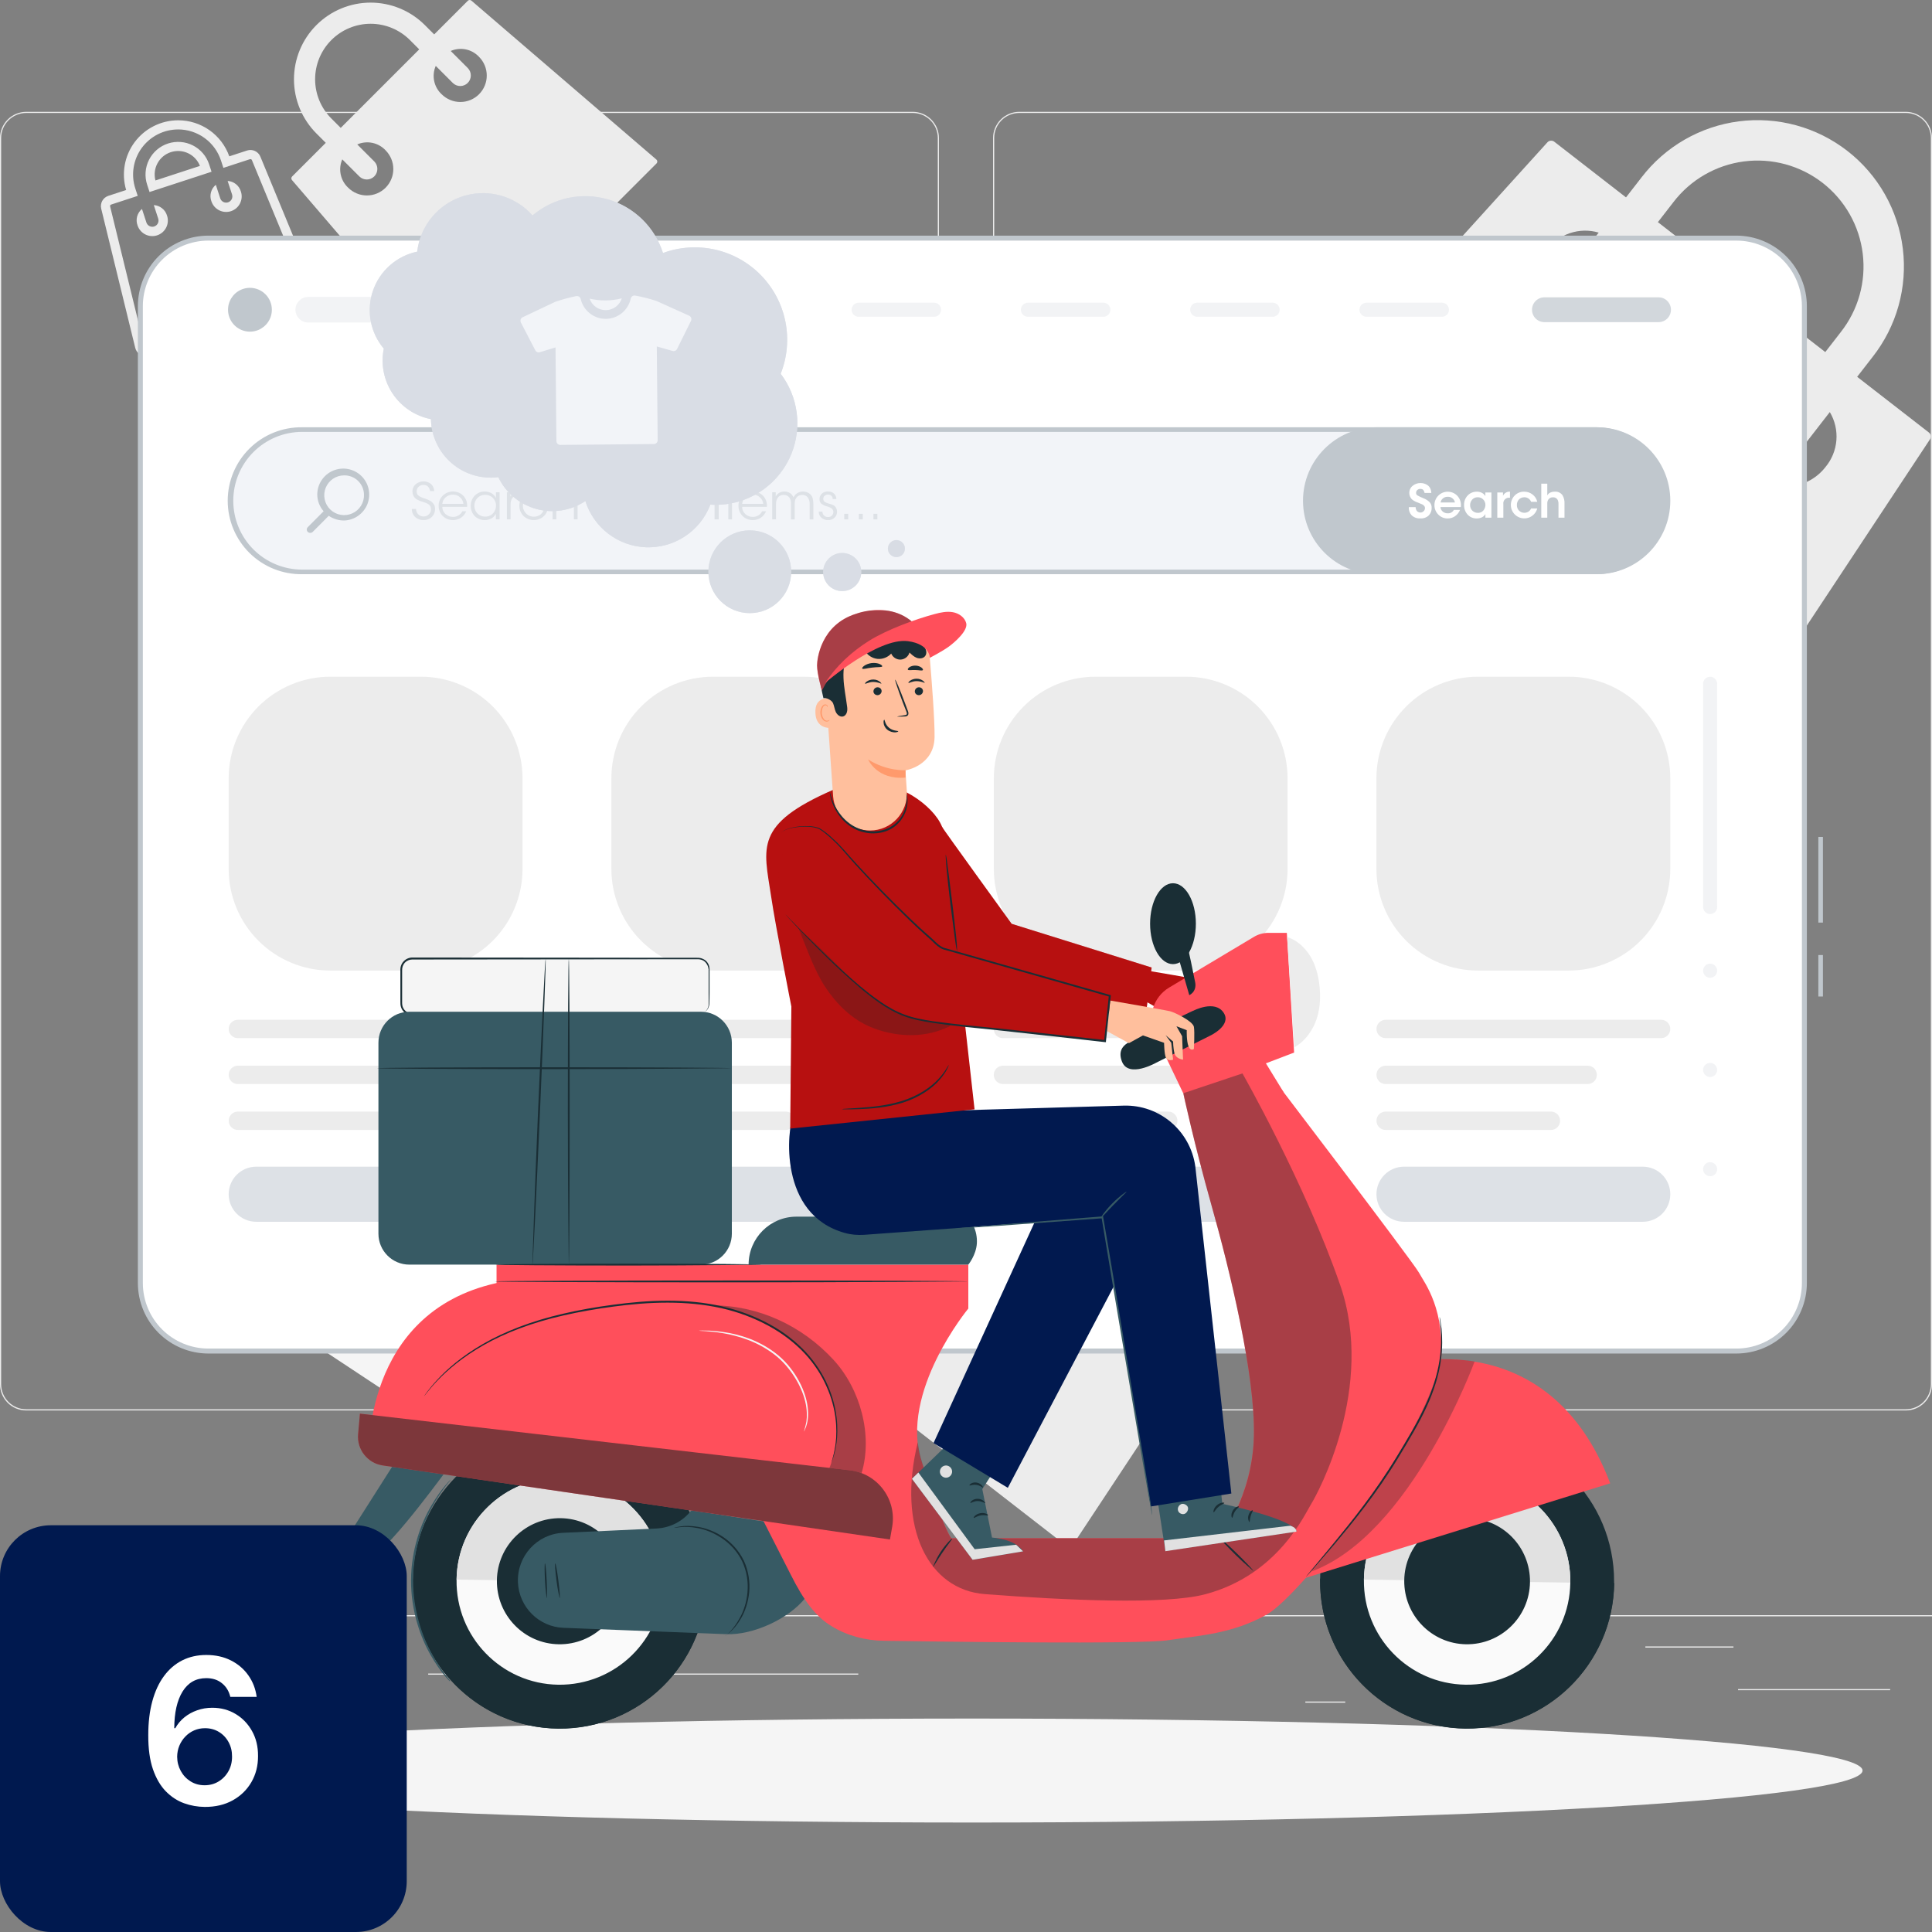 <svg width="152" height="152" viewBox="0 0 152 152" fill="none" xmlns="http://www.w3.org/2000/svg">
<rect x="0" y="0" width="152" height="152" fill="#808080" stroke="none"/>
<path d="M152 127.074H1.002V127.164H152V127.074Z" fill="#ECECEC"/>
<path d="M148.707 132.888H136.743V132.978H148.707V132.888Z" fill="#ECECEC"/>
<path d="M105.838 133.868H102.698V133.958H105.838V133.868Z" fill="#ECECEC"/>
<path d="M136.381 129.533H129.449V129.623H136.381V129.533Z" fill="#ECECEC"/>
<path d="M20.75 130.141H5.148V130.231H20.75V130.141Z" fill="#ECECEC"/>
<path d="M26.254 130.141H23.966V130.231H26.254V130.141Z" fill="#ECECEC"/>
<path d="M67.524 131.665H33.688V131.755H67.524V131.665Z" fill="#ECECEC"/>
<path d="M71.81 110.969H2.062C1.791 110.969 1.522 110.916 1.272 110.812C1.022 110.708 0.794 110.556 0.603 110.364C0.411 110.172 0.26 109.944 0.156 109.693C0.053 109.443 -0 109.174 2.18234e-06 108.903V10.86C0.001 10.314 0.218 9.789 0.605 9.403C0.991 9.016 1.515 8.799 2.062 8.798H71.81C72.357 8.799 72.881 9.016 73.267 9.403C73.654 9.789 73.871 10.314 73.872 10.86V108.903C73.872 109.174 73.819 109.443 73.716 109.693C73.612 109.944 73.461 110.172 73.269 110.364C73.078 110.556 72.85 110.708 72.6 110.812C72.35 110.916 72.081 110.969 71.81 110.969ZM2.062 8.888C1.539 8.889 1.038 9.097 0.668 9.467C0.299 9.836 0.091 10.338 0.09 10.86V108.903C0.091 109.426 0.299 109.927 0.669 110.297C1.038 110.666 1.539 110.874 2.062 110.874H71.81C72.333 110.874 72.834 110.666 73.203 110.296C73.573 109.927 73.781 109.426 73.781 108.903V10.86C73.781 10.338 73.573 9.837 73.203 9.467C72.834 9.097 72.333 8.889 71.81 8.888H2.062Z" fill="#ECECEC"/>
<path d="M149.938 110.969H80.19C79.643 110.969 79.119 110.752 78.733 110.365C78.346 109.979 78.129 109.455 78.128 108.908V10.86C78.129 10.314 78.346 9.789 78.733 9.403C79.119 9.016 79.643 8.799 80.19 8.798H149.938C150.485 8.799 151.009 9.016 151.395 9.403C151.782 9.789 151.999 10.314 152 10.86V108.903C152 109.174 151.947 109.443 151.844 109.693C151.74 109.944 151.589 110.172 151.397 110.364C151.206 110.556 150.978 110.708 150.728 110.812C150.477 110.916 150.209 110.969 149.938 110.969ZM80.19 8.888C79.667 8.889 79.166 9.097 78.797 9.467C78.427 9.837 78.219 10.338 78.219 10.86V108.903C78.219 109.426 78.427 109.927 78.797 110.296C79.166 110.666 79.667 110.874 80.19 110.874H149.938C150.461 110.874 150.962 110.666 151.331 110.297C151.701 109.927 151.909 109.426 151.91 108.903V10.86C151.909 10.338 151.701 9.836 151.332 9.467C150.962 9.097 150.461 8.889 149.938 8.888H80.19Z" fill="#ECECEC"/>
<path d="M37.089 0.05C37.049 0.016 36.998 -0.002 36.946 0C36.894 0.002 36.844 0.023 36.807 0.06L34.16 2.707L33.424 1.972C32.864 1.412 32.199 0.968 31.467 0.665C30.735 0.362 29.951 0.206 29.159 0.206C28.367 0.206 27.583 0.362 26.851 0.665C26.119 0.968 25.454 1.413 24.895 1.973C24.334 2.533 23.89 3.198 23.587 3.93C23.284 4.661 23.128 5.446 23.128 6.238C23.128 7.03 23.284 7.814 23.587 8.546C23.891 9.277 24.335 9.942 24.895 10.502L25.63 11.237L22.983 13.884C22.946 13.921 22.924 13.971 22.922 14.024C22.92 14.076 22.938 14.127 22.972 14.167L35.472 28.726C35.49 28.747 35.513 28.765 35.538 28.777C35.564 28.789 35.591 28.796 35.619 28.797C35.648 28.798 35.675 28.794 35.702 28.784C35.728 28.773 35.752 28.758 35.772 28.738L51.656 12.855C51.675 12.835 51.69 12.811 51.7 12.785C51.71 12.759 51.715 12.731 51.714 12.703C51.712 12.675 51.706 12.647 51.694 12.622C51.682 12.597 51.665 12.574 51.644 12.555L37.089 0.05ZM26.071 9.325C25.252 8.506 24.792 7.395 24.792 6.237C24.792 5.079 25.252 3.968 26.072 3.149C26.891 2.33 28.002 1.87 29.16 1.87C30.318 1.87 31.429 2.33 32.248 3.149L32.983 3.884L26.806 10.061L26.071 9.325ZM30.336 14.769C29.946 15.159 29.417 15.377 28.866 15.377C28.314 15.377 27.785 15.159 27.395 14.769C27.095 14.492 26.889 14.128 26.806 13.729C26.722 13.329 26.765 12.913 26.929 12.539L28.277 13.886C28.434 14.039 28.644 14.123 28.863 14.122C29.081 14.12 29.29 14.033 29.445 13.878C29.6 13.724 29.687 13.515 29.689 13.296C29.691 13.078 29.606 12.867 29.454 12.71L28.107 11.363C28.481 11.2 28.896 11.157 29.296 11.24C29.695 11.324 30.059 11.529 30.336 11.828C30.725 12.219 30.944 12.747 30.944 13.299C30.944 13.85 30.725 14.379 30.336 14.769ZM37.689 7.416C37.299 7.805 36.77 8.024 36.218 8.024C35.667 8.024 35.138 7.805 34.748 7.416C34.448 7.139 34.242 6.775 34.159 6.375C34.075 5.975 34.119 5.559 34.283 5.185L35.63 6.533C35.787 6.686 35.997 6.77 36.216 6.769C36.434 6.767 36.643 6.68 36.798 6.525C36.953 6.371 37.04 6.162 37.042 5.943C37.044 5.725 36.959 5.514 36.807 5.357L35.46 4.01C35.834 3.847 36.249 3.804 36.648 3.887C37.048 3.97 37.411 4.175 37.689 4.474C38.078 4.865 38.296 5.393 38.296 5.944C38.296 6.495 38.078 7.024 37.689 7.414V7.416Z" fill="#ECECEC"/>
<path d="M151.844 34.559C151.898 34.475 151.919 34.374 151.903 34.276C151.887 34.177 151.834 34.088 151.756 34.027L146.112 29.646L147.329 28.078C148.267 26.884 148.96 25.518 149.368 24.056C149.775 22.594 149.89 21.066 149.705 19.56C149.52 18.053 149.039 16.598 148.289 15.279C147.54 13.959 146.537 12.801 145.338 11.87C144.139 10.939 142.768 10.255 141.304 9.856C139.839 9.458 138.311 9.353 136.805 9.547C135.3 9.741 133.848 10.232 132.533 10.989C131.218 11.747 130.066 12.757 129.143 13.962L127.926 15.53L122.282 11.149C122.203 11.088 122.103 11.059 122.004 11.068C121.904 11.076 121.812 11.122 121.744 11.196L97.158 38.34C97.122 38.38 97.094 38.428 97.077 38.48C97.06 38.532 97.053 38.586 97.058 38.641C97.063 38.695 97.079 38.748 97.105 38.796C97.131 38.844 97.166 38.886 97.209 38.92L131.073 65.205C131.117 65.237 131.167 65.261 131.22 65.274C131.273 65.287 131.328 65.288 131.382 65.279C131.436 65.27 131.487 65.249 131.533 65.219C131.579 65.189 131.618 65.15 131.648 65.105L151.844 34.559ZM131.651 15.909C132.319 15.034 133.153 14.3 134.106 13.75C135.058 13.2 136.11 12.843 137.201 12.701C138.292 12.559 139.401 12.635 140.463 12.923C141.524 13.212 142.518 13.708 143.388 14.382C144.257 15.057 144.984 15.897 145.527 16.854C146.07 17.811 146.418 18.866 146.551 19.958C146.684 21.05 146.6 22.158 146.303 23.217C146.006 24.277 145.502 25.267 144.821 26.131L143.604 27.699L130.434 17.477L131.651 15.909ZM122.365 25.283C121.535 24.636 120.995 23.687 120.863 22.643C120.732 21.599 121.02 20.545 121.665 19.714C122.118 19.079 122.758 18.602 123.495 18.349C124.232 18.096 125.03 18.078 125.777 18.3L123.546 21.174C123.416 21.338 123.319 21.527 123.262 21.729C123.205 21.931 123.189 22.142 123.214 22.351C123.239 22.559 123.305 22.76 123.409 22.943C123.512 23.126 123.651 23.286 123.817 23.415C123.983 23.543 124.172 23.638 124.375 23.693C124.578 23.748 124.789 23.762 124.997 23.735C125.205 23.707 125.406 23.639 125.588 23.534C125.769 23.428 125.928 23.288 126.055 23.121L128.284 20.249C128.682 20.918 128.862 21.694 128.8 22.47C128.738 23.246 128.436 23.984 127.936 24.581C127.29 25.412 126.34 25.952 125.296 26.084C124.251 26.216 123.197 25.927 122.365 25.283ZM138.043 37.452C137.213 36.805 136.673 35.856 136.541 34.812C136.41 33.768 136.698 32.714 137.343 31.883C137.796 31.248 138.435 30.771 139.172 30.518C139.909 30.265 140.707 30.247 141.454 30.469L139.224 33.343C139.09 33.507 138.99 33.696 138.931 33.899C138.871 34.102 138.852 34.316 138.876 34.526C138.9 34.736 138.966 34.94 139.07 35.125C139.173 35.309 139.313 35.471 139.48 35.601C139.648 35.731 139.839 35.826 140.044 35.881C140.248 35.936 140.462 35.949 140.672 35.92C140.882 35.891 141.084 35.82 141.266 35.712C141.448 35.604 141.606 35.46 141.732 35.29L143.961 32.418C144.359 33.087 144.54 33.863 144.478 34.639C144.416 35.415 144.114 36.153 143.614 36.75C142.968 37.581 142.018 38.121 140.974 38.253C139.929 38.385 138.875 38.096 138.043 37.452Z" fill="#ECECEC"/>
<path d="M101.255 96.048C101.301 95.978 101.319 95.894 101.306 95.812C101.292 95.729 101.248 95.655 101.182 95.604L96.469 91.946L97.485 90.637C99.048 88.623 99.747 86.071 99.428 83.542C99.109 81.013 97.799 78.714 95.785 77.151C93.772 75.589 91.22 74.89 88.691 75.208C86.162 75.527 83.863 76.837 82.3 78.851L81.284 80.16L76.572 76.502C76.506 76.451 76.423 76.426 76.34 76.434C76.256 76.441 76.179 76.48 76.123 76.542L55.6 99.205C55.569 99.239 55.546 99.278 55.532 99.322C55.517 99.365 55.512 99.411 55.516 99.456C55.52 99.501 55.533 99.545 55.555 99.585C55.577 99.626 55.606 99.661 55.642 99.689L83.917 121.635C83.953 121.663 83.994 121.683 84.039 121.694C84.083 121.705 84.129 121.707 84.174 121.7C84.219 121.693 84.262 121.676 84.3 121.651C84.338 121.626 84.371 121.594 84.396 121.556L101.255 96.048ZM84.395 80.477C84.955 79.755 85.653 79.15 86.447 78.697C87.241 78.244 88.116 77.952 89.023 77.838C89.93 77.723 90.851 77.788 91.732 78.03C92.614 78.271 93.44 78.684 94.162 79.244C94.884 79.804 95.489 80.501 95.942 81.296C96.395 82.09 96.687 82.965 96.801 83.872C96.916 84.779 96.85 85.7 96.609 86.581C96.368 87.463 95.955 88.289 95.395 89.011L94.379 90.32L83.379 81.786L84.395 80.477ZM76.642 88.303C75.948 87.763 75.497 86.971 75.388 86.099C75.278 85.227 75.518 84.348 76.056 83.653C76.435 83.124 76.969 82.726 77.584 82.514C78.2 82.303 78.866 82.288 79.49 82.473L77.627 84.873C77.414 85.151 77.319 85.502 77.364 85.85C77.409 86.197 77.589 86.513 77.866 86.728C78.143 86.943 78.493 87.039 78.841 86.996C79.189 86.954 79.506 86.775 79.722 86.499L81.583 84.099C81.915 84.658 82.066 85.306 82.014 85.954C81.962 86.602 81.709 87.218 81.292 87.716C80.753 88.41 79.96 88.861 79.088 88.971C78.217 89.081 77.337 88.841 76.642 88.303ZM89.732 98.464C89.038 97.924 88.587 97.132 88.478 96.26C88.368 95.388 88.608 94.509 89.146 93.814C89.525 93.285 90.059 92.887 90.674 92.675C91.29 92.463 91.956 92.449 92.58 92.633L90.717 95.033C90.61 95.171 90.532 95.328 90.486 95.496C90.44 95.663 90.427 95.839 90.449 96.011C90.471 96.184 90.526 96.351 90.613 96.502C90.699 96.653 90.814 96.786 90.951 96.892C91.089 96.999 91.246 97.078 91.414 97.124C91.582 97.17 91.757 97.182 91.93 97.16C92.103 97.139 92.269 97.083 92.42 96.997C92.572 96.911 92.704 96.796 92.811 96.658L94.673 94.258C95.005 94.817 95.156 95.465 95.104 96.113C95.052 96.761 94.799 97.377 94.382 97.875C93.843 98.569 93.052 99.022 92.18 99.133C91.308 99.245 90.428 99.006 89.732 98.469V98.464Z" fill="#ECECEC"/>
<path d="M42.531 117.535C42.583 117.568 42.645 117.581 42.706 117.571C42.766 117.561 42.821 117.529 42.859 117.481L45.559 114.006L46.524 114.755C48.009 115.907 49.891 116.422 51.756 116.187C53.621 115.951 55.317 114.985 56.469 113.5C57.621 112.014 58.136 110.132 57.901 108.267C57.666 106.402 56.699 104.707 55.214 103.555L54.249 102.806L56.949 99.331C56.987 99.282 57.005 99.221 56.999 99.159C56.994 99.098 56.966 99.041 56.92 98.999L40.2 83.87C40.175 83.847 40.145 83.83 40.113 83.819C40.081 83.809 40.048 83.805 40.014 83.808C39.98 83.811 39.948 83.82 39.919 83.837C39.889 83.853 39.863 83.875 39.843 83.901L23.661 104.749C23.64 104.775 23.625 104.806 23.617 104.839C23.609 104.871 23.608 104.905 23.613 104.939C23.618 104.972 23.631 105.003 23.649 105.032C23.667 105.06 23.691 105.084 23.719 105.103L42.531 117.535ZM54.013 105.103C55.075 105.942 55.762 107.166 55.925 108.51C56.089 109.853 55.715 111.206 54.885 112.275C54.055 113.344 52.837 114.043 51.495 114.218C50.153 114.393 48.796 114.031 47.72 113.211L46.755 112.462L53.048 104.354L54.013 105.103ZM48.242 99.386C48.64 98.875 49.224 98.542 49.867 98.461C50.51 98.38 51.159 98.557 51.671 98.954C52.061 99.234 52.354 99.627 52.51 100.081C52.666 100.535 52.677 101.026 52.541 101.486L50.772 100.113C50.671 100.034 50.555 99.976 50.431 99.942C50.307 99.908 50.178 99.898 50.05 99.914C49.923 99.93 49.8 99.971 49.688 100.035C49.577 100.098 49.479 100.183 49.4 100.285C49.321 100.386 49.263 100.502 49.229 100.626C49.195 100.749 49.186 100.879 49.202 101.006C49.218 101.134 49.259 101.257 49.322 101.368C49.386 101.48 49.471 101.578 49.572 101.657L51.34 103.029C50.928 103.274 50.45 103.385 49.972 103.347C49.495 103.308 49.041 103.122 48.673 102.815C48.162 102.417 47.829 101.832 47.748 101.19C47.667 100.547 47.845 99.898 48.242 99.386ZM40.75 109.038C41.148 108.526 41.732 108.194 42.375 108.113C43.018 108.032 43.667 108.209 44.179 108.606C44.569 108.885 44.863 109.279 45.019 109.732C45.175 110.186 45.185 110.677 45.049 111.138L43.28 109.765C43.179 109.686 43.063 109.628 42.939 109.594C42.815 109.56 42.686 109.55 42.558 109.566C42.431 109.582 42.308 109.623 42.196 109.687C42.085 109.75 41.987 109.835 41.908 109.937C41.829 110.038 41.771 110.154 41.737 110.278C41.703 110.401 41.694 110.531 41.71 110.658C41.726 110.786 41.767 110.909 41.83 111.02C41.894 111.132 41.979 111.23 42.08 111.309L43.848 112.681C43.436 112.926 42.958 113.037 42.48 112.999C42.003 112.96 41.548 112.774 41.181 112.467C40.67 112.068 40.337 111.484 40.257 110.841C40.176 110.198 40.353 109.55 40.75 109.038Z" fill="#F5F5F5"/>
<path d="M14.013 10.182C14.761 10.183 15.489 10.419 16.095 10.858C16.7 11.297 17.152 11.916 17.385 12.626L17.575 13.207L19.666 12.524C19.678 12.52 19.691 12.518 19.704 12.518C19.728 12.518 19.752 12.525 19.772 12.539C19.792 12.552 19.808 12.571 19.817 12.593L24.123 23.016C24.13 23.032 24.134 23.049 24.134 23.066C24.134 23.084 24.13 23.101 24.123 23.116C24.116 23.132 24.106 23.145 24.093 23.157C24.081 23.168 24.066 23.176 24.05 23.181L11.502 27.281C11.486 27.287 11.468 27.289 11.451 27.288C11.434 27.286 11.417 27.281 11.402 27.272C11.387 27.264 11.374 27.253 11.364 27.24C11.354 27.226 11.346 27.211 11.342 27.194L8.663 16.239C8.656 16.209 8.66 16.178 8.675 16.151C8.69 16.124 8.715 16.104 8.744 16.094L10.835 15.411L10.645 14.83C10.472 14.298 10.427 13.733 10.514 13.18C10.601 12.627 10.817 12.103 11.145 11.65C11.474 11.197 11.905 10.828 12.403 10.573C12.901 10.318 13.453 10.185 14.012 10.184L14.013 10.182ZM11.765 15.107L16.644 13.513L16.454 12.932C16.349 12.612 16.183 12.315 15.963 12.059C15.744 11.804 15.476 11.593 15.176 11.441C14.875 11.288 14.548 11.197 14.212 11.171C13.876 11.145 13.538 11.185 13.217 11.29C12.897 11.395 12.601 11.561 12.345 11.781C12.089 12 11.879 12.267 11.726 12.568C11.573 12.868 11.482 13.196 11.456 13.532C11.43 13.868 11.47 14.206 11.575 14.526L11.765 15.107ZM17.793 15.941C17.69 15.941 17.589 15.909 17.506 15.848C17.422 15.788 17.359 15.702 17.327 15.604L16.98 14.539C16.794 14.692 16.661 14.898 16.598 15.13C16.536 15.362 16.547 15.607 16.63 15.832C16.731 16.14 16.95 16.396 17.239 16.543C17.528 16.69 17.863 16.715 18.172 16.615C18.48 16.514 18.735 16.295 18.882 16.006C19.029 15.717 19.055 15.382 18.954 15.073C18.888 14.843 18.752 14.638 18.565 14.488C18.378 14.338 18.148 14.25 17.909 14.236L18.257 15.3C18.297 15.424 18.287 15.558 18.228 15.674C18.169 15.789 18.067 15.877 17.944 15.917C17.895 15.933 17.844 15.941 17.793 15.941ZM11.983 17.841C11.88 17.841 11.78 17.808 11.696 17.748C11.613 17.687 11.55 17.602 11.518 17.504L11.17 16.439C10.985 16.592 10.852 16.799 10.789 17.03C10.727 17.262 10.738 17.507 10.821 17.732C10.922 18.041 11.141 18.296 11.43 18.443C11.719 18.59 12.054 18.616 12.363 18.515C12.671 18.414 12.926 18.195 13.073 17.906C13.22 17.617 13.246 17.282 13.145 16.973C13.079 16.743 12.943 16.538 12.756 16.388C12.569 16.238 12.339 16.15 12.1 16.136L12.448 17.2C12.488 17.324 12.478 17.458 12.419 17.573C12.36 17.689 12.258 17.777 12.135 17.817C12.086 17.833 12.035 17.841 11.983 17.841ZM14.012 9.464C13.348 9.465 12.693 9.621 12.1 9.92C11.506 10.218 10.991 10.651 10.594 11.183C10.197 11.716 9.93 12.334 9.814 12.988C9.698 13.642 9.736 14.314 9.925 14.95L8.519 15.409C8.317 15.477 8.147 15.617 8.044 15.804C7.941 15.99 7.912 16.208 7.962 16.415L10.64 27.368C10.685 27.552 10.791 27.715 10.94 27.832C11.088 27.948 11.272 28.012 11.461 28.012C11.55 28.012 11.639 27.998 11.723 27.97L24.271 23.87C24.381 23.834 24.483 23.776 24.57 23.699C24.657 23.622 24.727 23.527 24.776 23.422C24.825 23.316 24.851 23.202 24.854 23.085C24.856 22.969 24.834 22.854 24.79 22.746L20.484 12.321C20.403 12.124 20.25 11.966 20.056 11.877C19.863 11.788 19.642 11.775 19.44 11.841L18.04 12.3C17.745 11.47 17.2 10.751 16.48 10.242C15.759 9.735 14.899 9.463 14.017 9.464H14.012ZM12.23 14.197C12.109 13.742 12.167 13.258 12.392 12.844C12.617 12.429 12.991 12.117 13.439 11.971C13.887 11.824 14.374 11.855 14.8 12.056C15.226 12.258 15.559 12.614 15.73 13.053L12.23 14.197Z" fill="#ECECEC"/>
<path d="M76.501 143.387C115.18 143.387 146.535 141.556 146.535 139.297C146.535 137.038 115.18 135.207 76.501 135.207C37.822 135.207 6.467 137.038 6.467 139.297C6.467 141.556 37.822 143.387 76.501 143.387Z" fill="#F5F5F5"/>
<path d="M141.96 24.099V100.929C141.96 101.634 141.821 102.332 141.551 102.983C141.28 103.634 140.885 104.225 140.386 104.723C139.887 105.22 139.295 105.615 138.644 105.884C137.993 106.153 137.295 106.291 136.59 106.289H16.41C14.987 106.29 13.623 105.725 12.616 104.72C11.609 103.716 11.042 102.352 11.04 100.929V24.099C11.042 22.676 11.608 21.311 12.615 20.304C13.621 19.298 14.986 18.731 16.41 18.73H136.59C138.014 18.73 139.38 19.296 140.387 20.303C141.394 21.31 141.96 22.675 141.96 24.099Z" fill="white"/>
<path d="M143.419 78.401H143.058V75.137H143.419V78.401ZM143.419 72.586H143.058V65.846H143.419V72.586Z" fill="#C0C7CD"/>
<path d="M136.61 106.489H16.392C14.922 106.488 13.512 105.903 12.473 104.863C11.433 103.824 10.849 102.414 10.847 100.944V24.083C10.849 22.613 11.433 21.203 12.473 20.164C13.512 19.124 14.922 18.54 16.392 18.538H136.61C138.08 18.54 139.49 19.124 140.529 20.164C141.569 21.203 142.153 22.613 142.155 24.083V100.944C142.153 102.414 141.569 103.824 140.529 104.863C139.49 105.903 138.08 106.488 136.61 106.489ZM16.392 18.929C15.026 18.931 13.716 19.474 12.749 20.44C11.783 21.407 11.24 22.717 11.238 24.083V100.944C11.24 102.311 11.783 103.621 12.749 104.587C13.716 105.553 15.026 106.097 16.392 106.098H136.61C137.977 106.097 139.287 105.553 140.253 104.587C141.219 103.621 141.763 102.311 141.765 100.944V24.083C141.763 22.717 141.219 21.407 140.253 20.44C139.287 19.474 137.977 18.931 136.61 18.929H16.392Z" fill="#C0C7CD"/>
<path d="M21.388 24.369C21.388 24.71 21.287 25.044 21.097 25.327C20.907 25.61 20.638 25.831 20.323 25.962C20.008 26.092 19.661 26.126 19.327 26.059C18.993 25.993 18.686 25.828 18.445 25.587C18.204 25.346 18.04 25.039 17.973 24.704C17.907 24.37 17.941 24.023 18.071 23.709C18.202 23.394 18.423 23.124 18.706 22.935C18.99 22.746 19.323 22.645 19.664 22.645C19.89 22.645 20.115 22.689 20.324 22.776C20.533 22.863 20.723 22.99 20.883 23.15C21.044 23.31 21.171 23.5 21.257 23.709C21.344 23.919 21.388 24.143 21.388 24.369Z" fill="#C0C7CD"/>
<path opacity="0.2" d="M32.71 25.376H24.251C23.984 25.376 23.728 25.269 23.539 25.08C23.35 24.891 23.244 24.636 23.243 24.368C23.244 24.101 23.35 23.845 23.539 23.656C23.728 23.467 23.984 23.36 24.251 23.359H32.71C32.977 23.36 33.234 23.467 33.423 23.656C33.612 23.845 33.718 24.101 33.719 24.368C33.718 24.636 33.611 24.892 33.422 25.08C33.233 25.269 32.977 25.376 32.71 25.376Z" fill="#C0C7CD"/>
<path opacity="0.2" d="M73.489 24.921H67.554C67.407 24.921 67.267 24.863 67.163 24.76C67.059 24.656 67.001 24.516 67 24.369C67 24.223 67.058 24.082 67.162 23.978C67.266 23.875 67.406 23.816 67.553 23.816H73.488C73.561 23.816 73.633 23.831 73.7 23.858C73.767 23.886 73.828 23.927 73.879 23.978C73.931 24.029 73.971 24.09 73.999 24.158C74.027 24.225 74.041 24.297 74.041 24.369C74.041 24.516 73.983 24.656 73.879 24.759C73.776 24.863 73.635 24.921 73.489 24.921Z" fill="#C0C7CD"/>
<path opacity="0.2" d="M86.807 24.921H80.872C80.725 24.921 80.585 24.863 80.481 24.759C80.378 24.655 80.319 24.515 80.319 24.368C80.319 24.222 80.377 24.081 80.481 23.977C80.585 23.874 80.725 23.815 80.872 23.815H86.807C86.88 23.815 86.952 23.829 87.019 23.857C87.086 23.885 87.147 23.926 87.198 23.977C87.25 24.029 87.29 24.09 87.318 24.157C87.346 24.224 87.36 24.296 87.36 24.368C87.36 24.515 87.302 24.656 87.198 24.759C87.094 24.863 86.954 24.921 86.807 24.921Z" fill="#C0C7CD"/>
<path opacity="0.2" d="M100.126 24.921H94.19C94.043 24.921 93.903 24.863 93.799 24.759C93.696 24.655 93.637 24.515 93.637 24.368C93.637 24.222 93.695 24.081 93.799 23.977C93.903 23.874 94.043 23.815 94.19 23.815H100.126C100.273 23.815 100.413 23.874 100.517 23.977C100.621 24.081 100.679 24.222 100.679 24.368C100.679 24.515 100.62 24.655 100.517 24.759C100.413 24.863 100.273 24.921 100.126 24.921Z" fill="#C0C7CD"/>
<path opacity="0.2" d="M113.444 24.921H107.508C107.361 24.921 107.221 24.863 107.117 24.759C107.014 24.655 106.955 24.515 106.955 24.368C106.955 24.222 107.013 24.081 107.117 23.977C107.221 23.874 107.361 23.815 107.508 23.815H113.444C113.591 23.815 113.731 23.874 113.835 23.977C113.939 24.081 113.997 24.222 113.997 24.368C113.997 24.515 113.938 24.655 113.835 24.759C113.731 24.863 113.591 24.921 113.444 24.921Z" fill="#C0C7CD"/>
<path opacity="0.7" d="M130.486 25.345H121.507C121.248 25.345 121 25.242 120.817 25.059C120.634 24.876 120.531 24.628 120.531 24.369C120.531 24.24 120.556 24.113 120.605 23.995C120.654 23.876 120.726 23.769 120.816 23.678C120.907 23.587 121.015 23.515 121.133 23.466C121.252 23.417 121.379 23.392 121.507 23.392H130.486C130.614 23.392 130.741 23.417 130.86 23.466C130.978 23.515 131.086 23.587 131.176 23.678C131.267 23.769 131.339 23.876 131.388 23.995C131.437 24.113 131.462 24.24 131.462 24.369C131.462 24.628 131.359 24.876 131.176 25.059C130.993 25.242 130.745 25.345 130.486 25.345Z" fill="#C0C7CD"/>
<path opacity="0.2" d="M133.991 71.36V53.797C133.991 53.651 134.049 53.51 134.153 53.406C134.257 53.302 134.397 53.244 134.544 53.244C134.617 53.244 134.689 53.258 134.756 53.286C134.823 53.314 134.884 53.354 134.935 53.406C134.987 53.457 135.027 53.518 135.055 53.585C135.083 53.653 135.097 53.724 135.097 53.797V71.36C135.097 71.507 135.039 71.647 134.935 71.751C134.831 71.855 134.691 71.913 134.544 71.913C134.397 71.913 134.257 71.855 134.153 71.751C134.05 71.647 133.991 71.507 133.991 71.36Z" fill="#C0C7CD"/>
<path opacity="0.2" d="M134.544 76.923C134.849 76.923 135.097 76.676 135.097 76.37C135.097 76.065 134.849 75.817 134.544 75.817C134.239 75.817 133.991 76.065 133.991 76.37C133.991 76.676 134.239 76.923 134.544 76.923Z" fill="#C0C7CD"/>
<path opacity="0.2" d="M134.544 84.731C134.849 84.731 135.097 84.483 135.097 84.178C135.097 83.873 134.849 83.625 134.544 83.625C134.239 83.625 133.991 83.873 133.991 84.178C133.991 84.483 134.239 84.731 134.544 84.731Z" fill="#C0C7CD"/>
<path opacity="0.2" d="M134.544 92.54C134.849 92.54 135.097 92.292 135.097 91.987C135.097 91.681 134.849 91.434 134.544 91.434C134.239 91.434 133.991 91.681 133.991 91.987C133.991 92.292 134.239 92.54 134.544 92.54Z" fill="#C0C7CD"/>
<path d="M131.23 39.399C131.227 40.884 130.637 42.307 129.587 43.356C128.537 44.406 127.114 44.997 125.63 44.999H23.77C22.285 44.999 20.86 44.409 19.81 43.359C18.76 42.309 18.17 40.885 18.17 39.399C18.17 37.914 18.76 36.49 19.81 35.44C20.86 34.389 22.285 33.799 23.77 33.799H125.63C127.115 33.799 128.54 34.389 129.59 35.44C130.64 36.49 131.23 37.914 131.23 39.399Z" fill="#F2F4F8"/>
<path d="M125.631 33.978C127.068 33.978 128.446 34.549 129.462 35.565C130.478 36.581 131.049 37.959 131.049 39.396C131.049 40.833 130.478 42.211 129.462 43.227C128.446 44.243 127.068 44.814 125.631 44.814H23.771C22.334 44.814 20.956 44.243 19.94 43.227C18.924 42.211 18.353 40.833 18.353 39.396C18.353 37.959 18.924 36.581 19.94 35.565C20.956 34.549 22.334 33.978 23.771 33.978H125.631ZM125.631 33.616H23.771C23.006 33.606 22.246 33.748 21.536 34.034C20.826 34.32 20.18 34.744 19.635 35.282C19.09 35.819 18.657 36.46 18.362 37.166C18.067 37.873 17.915 38.63 17.915 39.396C17.915 40.161 18.067 40.919 18.362 41.625C18.657 42.331 19.09 42.972 19.635 43.51C20.18 44.047 20.826 44.471 21.536 44.757C22.246 45.043 23.006 45.185 23.771 45.175H125.631C127.151 45.155 128.601 44.538 129.669 43.456C130.736 42.374 131.335 40.916 131.335 39.396C131.335 37.876 130.736 36.417 129.669 35.336C128.601 34.254 127.151 33.636 125.631 33.616Z" fill="#C0C7CD"/>
<path d="M125.632 33.616H108.293C105.101 33.616 102.514 36.204 102.514 39.395V39.396C102.514 42.588 105.101 45.175 108.293 45.175H125.632C128.824 45.175 131.411 42.588 131.411 39.396V39.395C131.411 36.204 128.824 33.616 125.632 33.616Z" fill="#C0C7CD"/>
<path d="M40.386 80.231H18.713C18.314 80.231 17.991 80.554 17.991 80.953V80.954C17.991 81.352 18.314 81.675 18.713 81.675H40.386C40.785 81.675 41.108 81.352 41.108 80.954V80.953C41.108 80.554 40.785 80.231 40.386 80.231Z" fill="#ECECEC"/>
<path d="M34.607 83.842H18.713C18.314 83.842 17.991 84.165 17.991 84.564V84.565C17.991 84.964 18.314 85.287 18.713 85.287H34.607C35.006 85.287 35.329 84.964 35.329 84.565V84.564C35.329 84.165 35.006 83.842 34.607 83.842Z" fill="#ECECEC"/>
<path d="M31.717 87.454H18.713C18.314 87.454 17.991 87.777 17.991 88.176V88.177C17.991 88.576 18.314 88.899 18.713 88.899H31.717C32.116 88.899 32.439 88.576 32.439 88.177V88.176C32.439 87.777 32.116 87.454 31.717 87.454Z" fill="#ECECEC"/>
<path d="M38.941 91.789H20.158C18.961 91.789 17.991 92.759 17.991 93.956C17.991 95.153 18.961 96.123 20.158 96.123H38.941C40.138 96.123 41.108 95.153 41.108 93.956C41.108 92.759 40.138 91.789 38.941 91.789Z" fill="#DDE1E6"/>
<path d="M70.494 80.231H48.821C48.422 80.231 48.099 80.554 48.099 80.953V80.954C48.099 81.352 48.422 81.675 48.821 81.675H70.494C70.893 81.675 71.216 81.352 71.216 80.954V80.953C71.216 80.554 70.893 80.231 70.494 80.231Z" fill="#ECECEC"/>
<path d="M64.715 83.842H48.821C48.422 83.842 48.099 84.165 48.099 84.564V84.565C48.099 84.964 48.422 85.287 48.821 85.287H64.715C65.114 85.287 65.437 84.964 65.437 84.565V84.564C65.437 84.165 65.114 83.842 64.715 83.842Z" fill="#ECECEC"/>
<path d="M61.825 87.454H48.821C48.422 87.454 48.099 87.777 48.099 88.176V88.177C48.099 88.576 48.422 88.899 48.821 88.899H61.825C62.224 88.899 62.547 88.576 62.547 88.177V88.176C62.547 87.777 62.224 87.454 61.825 87.454Z" fill="#ECECEC"/>
<path d="M69.049 91.789H50.266C49.069 91.789 48.099 92.759 48.099 93.956C48.099 95.153 49.069 96.123 50.266 96.123H69.049C70.246 96.123 71.216 95.153 71.216 93.956C71.216 92.759 70.246 91.789 69.049 91.789Z" fill="#DDE1E6"/>
<path d="M100.581 80.231H78.908C78.509 80.231 78.186 80.554 78.186 80.953V80.954C78.186 81.352 78.509 81.675 78.908 81.675H100.581C100.98 81.675 101.303 81.352 101.303 80.954V80.953C101.303 80.554 100.98 80.231 100.581 80.231Z" fill="#ECECEC"/>
<path d="M94.802 83.842H78.908C78.509 83.842 78.186 84.165 78.186 84.564V84.565C78.186 84.964 78.509 85.287 78.908 85.287H94.802C95.201 85.287 95.524 84.964 95.524 84.565V84.564C95.524 84.165 95.201 83.842 94.802 83.842Z" fill="#ECECEC"/>
<path d="M91.912 87.454H78.908C78.509 87.454 78.186 87.777 78.186 88.176V88.177C78.186 88.576 78.509 88.899 78.908 88.899H91.912C92.311 88.899 92.634 88.576 92.634 88.177V88.176C92.634 87.777 92.311 87.454 91.912 87.454Z" fill="#ECECEC"/>
<path d="M99.136 91.789H80.353C79.156 91.789 78.186 92.759 78.186 93.956C78.186 95.153 79.156 96.123 80.353 96.123H99.136C100.333 96.123 101.303 95.153 101.303 93.956C101.303 92.759 100.333 91.789 99.136 91.789Z" fill="#DDE1E6"/>
<path d="M41.11 61.239V68.359C41.11 70.481 40.267 72.516 38.767 74.016C37.267 75.516 35.232 76.359 33.11 76.359H25.99C23.868 76.359 21.834 75.516 20.333 74.016C18.833 72.516 17.99 70.481 17.99 68.359V61.239C17.99 59.117 18.833 57.083 20.333 55.582C21.834 54.082 23.868 53.239 25.99 53.239H33.11C35.232 53.239 37.267 54.082 38.767 55.582C40.267 57.083 41.11 59.117 41.11 61.239Z" fill="#ECECEC"/>
<path d="M71.22 61.239V68.359C71.22 70.481 70.377 72.516 68.877 74.016C67.377 75.516 65.342 76.359 63.22 76.359H56.1C53.978 76.359 51.943 75.516 50.443 74.016C48.943 72.516 48.1 70.481 48.1 68.359V61.239C48.1 59.117 48.943 57.083 50.443 55.582C51.943 54.082 53.978 53.239 56.1 53.239H63.22C65.341 53.242 67.374 54.086 68.874 55.586C70.373 57.085 71.217 59.118 71.22 61.239Z" fill="#ECECEC"/>
<path d="M101.3 61.239V68.359C101.3 70.481 100.457 72.516 98.957 74.016C97.457 75.516 95.422 76.359 93.3 76.359H86.19C84.068 76.359 82.033 75.516 80.533 74.016C79.033 72.516 78.19 70.481 78.19 68.359V61.239C78.19 59.117 79.033 57.083 80.533 55.582C82.033 54.082 84.068 53.239 86.19 53.239H93.3C95.422 53.239 97.457 54.082 98.957 55.582C100.457 57.083 101.3 59.117 101.3 61.239Z" fill="#ECECEC"/>
<path d="M131.41 61.239V68.359C131.41 70.481 130.567 72.516 129.067 74.016C127.567 75.516 125.532 76.359 123.41 76.359H116.29C114.168 76.359 112.133 75.516 110.633 74.016C109.133 72.516 108.29 70.481 108.29 68.359V61.239C108.29 59.117 109.133 57.083 110.633 55.582C112.133 54.082 114.168 53.239 116.29 53.239H123.41C125.532 53.239 127.567 54.082 129.067 55.582C130.567 57.083 131.41 59.117 131.41 61.239Z" fill="#ECECEC"/>
<path d="M130.688 80.231H109.015C108.616 80.231 108.293 80.554 108.293 80.953V80.954C108.293 81.352 108.616 81.675 109.015 81.675H130.688C131.087 81.675 131.41 81.352 131.41 80.954V80.953C131.41 80.554 131.087 80.231 130.688 80.231Z" fill="#ECECEC"/>
<path d="M124.909 83.842H109.015C108.616 83.842 108.293 84.165 108.293 84.564V84.565C108.293 84.964 108.616 85.287 109.015 85.287H124.909C125.308 85.287 125.631 84.964 125.631 84.565V84.564C125.631 84.165 125.308 83.842 124.909 83.842Z" fill="#ECECEC"/>
<path d="M122.019 87.454H109.015C108.616 87.454 108.293 87.777 108.293 88.176V88.177C108.293 88.576 108.616 88.899 109.015 88.899H122.019C122.418 88.899 122.741 88.576 122.741 88.177V88.176C122.741 87.777 122.418 87.454 122.019 87.454Z" fill="#ECECEC"/>
<path d="M129.243 91.789H110.46C109.263 91.789 108.293 92.759 108.293 93.956C108.293 95.153 109.263 96.123 110.46 96.123H129.243C130.44 96.123 131.41 95.153 131.41 93.956C131.41 92.759 130.44 91.789 129.243 91.789Z" fill="#DDE1E6"/>
<path d="M24.216 41.85C24.268 41.898 24.337 41.924 24.408 41.924C24.445 41.924 24.482 41.917 24.516 41.903C24.551 41.889 24.582 41.868 24.608 41.842L25.864 40.581C26.222 40.824 26.644 40.952 27.076 40.951C27.477 40.937 27.864 40.805 28.191 40.572C28.517 40.339 28.768 40.015 28.912 39.641C29.055 39.267 29.085 38.858 28.998 38.467C28.912 38.075 28.712 37.718 28.423 37.439C28.135 37.161 27.77 36.974 27.376 36.9C26.982 36.827 26.575 36.872 26.206 37.029C25.837 37.185 25.522 37.447 25.3 37.782C25.079 38.116 24.961 38.508 24.961 38.909C24.963 39.393 25.141 39.859 25.461 40.222L24.215 41.473C24.19 41.497 24.169 41.527 24.156 41.559C24.142 41.592 24.135 41.626 24.135 41.662C24.135 41.697 24.142 41.732 24.156 41.764C24.17 41.796 24.191 41.826 24.216 41.85ZM28.637 38.909C28.648 39.22 28.566 39.528 28.401 39.792C28.235 40.057 27.995 40.266 27.71 40.393C27.426 40.519 27.11 40.558 26.803 40.504C26.496 40.45 26.212 40.306 25.988 40.089C25.763 39.873 25.609 39.594 25.544 39.289C25.479 38.984 25.507 38.667 25.624 38.378C25.741 38.089 25.941 37.842 26.199 37.667C26.458 37.493 26.762 37.4 27.074 37.4C27.481 37.393 27.875 37.548 28.168 37.831C28.46 38.114 28.629 38.502 28.637 38.909Z" fill="#C0C7CD"/>
<path d="M32.4 40.043H32.73C32.731 40.13 32.751 40.216 32.787 40.295C32.824 40.373 32.878 40.444 32.944 40.5C33.051 40.585 33.182 40.632 33.318 40.635C33.471 40.637 33.618 40.579 33.729 40.474C33.786 40.424 33.831 40.363 33.862 40.294C33.892 40.224 33.907 40.15 33.906 40.074C33.908 39.991 33.891 39.909 33.856 39.834C33.821 39.764 33.767 39.706 33.701 39.665C33.637 39.626 33.571 39.592 33.501 39.565C33.421 39.532 33.34 39.503 33.257 39.479L33.205 39.463C33.134 39.442 33.076 39.423 33.033 39.408C32.968 39.382 32.905 39.352 32.844 39.318C32.77 39.282 32.703 39.234 32.644 39.177C32.588 39.117 32.543 39.047 32.511 38.972C32.47 38.882 32.449 38.783 32.451 38.684C32.445 38.572 32.465 38.461 32.51 38.358C32.555 38.255 32.622 38.164 32.708 38.092C32.832 37.991 32.979 37.922 33.136 37.891C33.293 37.86 33.455 37.869 33.608 37.916C33.7 37.945 33.786 37.987 33.864 38.043C33.948 38.106 34.017 38.187 34.064 38.281C34.121 38.39 34.155 38.51 34.164 38.633H33.838C33.777 38.312 33.603 38.152 33.318 38.152C33.177 38.148 33.04 38.199 32.936 38.293C32.885 38.339 32.845 38.395 32.818 38.458C32.792 38.521 32.779 38.589 32.781 38.657C32.781 38.704 32.788 38.751 32.801 38.796C32.812 38.833 32.826 38.868 32.843 38.903C32.865 38.94 32.895 38.971 32.932 38.994L33.032 39.066C33.077 39.093 33.125 39.115 33.175 39.132L33.326 39.189C33.353 39.2 33.415 39.221 33.51 39.253C33.582 39.279 33.633 39.299 33.663 39.312C33.693 39.325 33.745 39.35 33.816 39.386C33.875 39.413 33.929 39.449 33.977 39.493C34.013 39.529 34.053 39.574 34.098 39.628C34.144 39.683 34.178 39.748 34.198 39.817C34.218 39.895 34.228 39.975 34.227 40.055C34.23 40.169 34.209 40.283 34.165 40.388C34.122 40.494 34.057 40.59 33.975 40.669C33.888 40.752 33.785 40.818 33.672 40.86C33.559 40.903 33.439 40.922 33.318 40.917C33.081 40.925 32.85 40.842 32.672 40.685C32.584 40.603 32.514 40.504 32.468 40.393C32.421 40.282 32.398 40.163 32.4 40.043Z" fill="#DDE1E6"/>
<path d="M36.746 39.876H34.8C34.799 39.988 34.822 40.098 34.869 40.199C34.916 40.3 34.984 40.39 35.07 40.461C35.227 40.596 35.427 40.669 35.634 40.667C35.788 40.67 35.94 40.63 36.073 40.552C36.203 40.476 36.308 40.362 36.373 40.226H36.679C36.592 40.441 36.441 40.623 36.246 40.747C36.062 40.86 35.849 40.92 35.633 40.92C35.417 40.92 35.204 40.86 35.02 40.747C34.855 40.643 34.721 40.497 34.633 40.323C34.552 40.159 34.51 39.978 34.51 39.795C34.507 39.647 34.535 39.499 34.59 39.362C34.646 39.224 34.729 39.1 34.834 38.995C35.044 38.789 35.326 38.671 35.62 38.666C35.915 38.661 36.2 38.769 36.417 38.968C36.537 39.085 36.63 39.227 36.688 39.385C36.745 39.542 36.767 39.71 36.751 39.877L36.746 39.876ZM34.803 39.642H36.456C36.449 39.544 36.423 39.447 36.378 39.359C36.334 39.271 36.272 39.193 36.197 39.129C36.122 39.058 36.033 39.002 35.937 38.965C35.84 38.928 35.736 38.911 35.633 38.915C35.421 38.91 35.216 38.987 35.059 39.129C34.984 39.193 34.922 39.271 34.878 39.359C34.833 39.447 34.807 39.544 34.8 39.642H34.803Z" fill="#DDE1E6"/>
<path d="M39.308 38.724V40.862H39.014V40.421C38.935 40.577 38.813 40.705 38.661 40.79C38.448 40.904 38.204 40.946 37.965 40.909C37.727 40.873 37.506 40.762 37.336 40.59C37.137 40.374 37.03 40.089 37.036 39.795C37.033 39.648 37.059 39.501 37.112 39.364C37.166 39.227 37.247 39.101 37.35 38.995C37.452 38.889 37.576 38.804 37.712 38.748C37.849 38.693 37.996 38.666 38.144 38.67C38.339 38.666 38.531 38.719 38.697 38.822C38.837 38.907 38.949 39.031 39.018 39.178V38.729L39.308 38.724ZM37.322 39.793C37.324 39.929 37.355 40.063 37.413 40.186C37.477 40.318 37.577 40.43 37.701 40.508C37.843 40.601 38.01 40.648 38.18 40.643C38.351 40.647 38.518 40.597 38.659 40.5C38.793 40.408 38.895 40.276 38.951 40.123C38.999 40.017 39.023 39.902 39.022 39.785C39.029 39.668 39.005 39.55 38.955 39.443C38.895 39.293 38.79 39.164 38.655 39.074C38.513 38.978 38.344 38.928 38.172 38.931C38.059 38.928 37.947 38.949 37.842 38.991C37.737 39.034 37.642 39.098 37.564 39.179C37.484 39.26 37.422 39.356 37.38 39.462C37.339 39.567 37.319 39.68 37.322 39.793Z" fill="#DDE1E6"/>
<path d="M39.88 40.862V38.724H40.159V39.074C40.22 38.947 40.317 38.84 40.439 38.767C40.56 38.694 40.7 38.659 40.842 38.665V38.955H40.814C40.725 38.95 40.637 38.964 40.554 38.997C40.472 39.03 40.398 39.08 40.337 39.145C40.216 39.303 40.157 39.5 40.17 39.698V40.862H39.88Z" fill="#DDE1E6"/>
<path d="M42.769 40.139H43.075C43.006 40.365 42.865 40.563 42.675 40.703C42.451 40.863 42.178 40.938 41.903 40.916C41.629 40.894 41.371 40.777 41.175 40.584C40.971 40.372 40.858 40.088 40.861 39.793C40.858 39.645 40.885 39.498 40.94 39.361C40.996 39.223 41.078 39.098 41.183 38.993C41.288 38.887 41.413 38.803 41.552 38.747C41.691 38.691 41.84 38.664 41.989 38.668C42.232 38.666 42.469 38.74 42.667 38.88C42.868 39.022 43.014 39.229 43.078 39.466H42.778C42.721 39.303 42.611 39.164 42.464 39.073C42.3 38.969 42.106 38.923 41.913 38.943C41.72 38.962 41.539 39.046 41.399 39.18C41.277 39.299 41.193 39.452 41.158 39.619C41.123 39.786 41.138 39.96 41.203 40.118C41.267 40.276 41.378 40.411 41.52 40.506C41.661 40.601 41.828 40.651 41.999 40.65C42.177 40.654 42.352 40.601 42.499 40.499C42.624 40.41 42.718 40.284 42.769 40.139Z" fill="#DDE1E6"/>
<path d="M43.476 40.862V37.922H43.77V39.069C43.834 38.934 43.943 38.824 44.078 38.759C44.218 38.687 44.375 38.653 44.533 38.659C44.666 38.649 44.799 38.67 44.922 38.721C45.045 38.772 45.154 38.852 45.24 38.953C45.388 39.175 45.459 39.439 45.44 39.704V40.856H45.15V39.715C45.162 39.515 45.107 39.317 44.995 39.151C44.928 39.077 44.845 39.019 44.752 38.981C44.659 38.943 44.559 38.927 44.459 38.933C44.362 38.927 44.265 38.943 44.175 38.98C44.085 39.016 44.004 39.072 43.938 39.143C43.819 39.282 43.757 39.461 43.767 39.643V40.859L43.476 40.862Z" fill="#DDE1E6"/>
<path d="M47.465 40.862V39.829L46.52 37.922H46.877L47.632 39.511L48.383 37.922H48.741L47.795 39.829V40.862H47.465Z" fill="#DDE1E6"/>
<path d="M48.538 39.793C48.536 39.647 48.562 39.501 48.617 39.365C48.671 39.229 48.752 39.105 48.854 39C49.074 38.788 49.367 38.669 49.672 38.669C49.978 38.669 50.272 38.788 50.491 39C50.694 39.215 50.807 39.5 50.807 39.796C50.807 40.092 50.694 40.377 50.491 40.592C50.271 40.803 49.977 40.921 49.672 40.921C49.367 40.921 49.074 40.803 48.854 40.592C48.751 40.487 48.67 40.362 48.615 40.224C48.561 40.087 48.535 39.941 48.538 39.793ZM48.828 39.793C48.825 39.905 48.845 40.017 48.887 40.121C48.929 40.225 48.991 40.32 49.071 40.399C49.232 40.556 49.447 40.643 49.671 40.643C49.895 40.643 50.11 40.556 50.271 40.399C50.426 40.234 50.513 40.016 50.513 39.789C50.513 39.562 50.426 39.344 50.271 39.179C50.11 39.023 49.895 38.935 49.671 38.935C49.447 38.935 49.232 39.023 49.071 39.179C48.991 39.259 48.928 39.355 48.886 39.461C48.844 39.566 48.824 39.68 48.828 39.793Z" fill="#DDE1E6"/>
<path d="M53.215 38.725V40.863H52.937V40.481C52.877 40.62 52.771 40.736 52.637 40.809C52.486 40.89 52.316 40.929 52.144 40.922C52.016 40.93 51.887 40.91 51.769 40.861C51.65 40.812 51.544 40.736 51.459 40.64C51.309 40.438 51.232 40.191 51.242 39.94V38.728H51.532V39.884C51.52 40.087 51.58 40.287 51.701 40.451C51.766 40.522 51.847 40.577 51.936 40.612C52.026 40.646 52.123 40.66 52.219 40.651C52.314 40.655 52.408 40.641 52.497 40.608C52.586 40.575 52.667 40.524 52.736 40.459C52.8 40.388 52.848 40.305 52.88 40.215C52.911 40.126 52.925 40.031 52.919 39.936V38.728L53.215 38.725Z" fill="#DDE1E6"/>
<path d="M53.787 40.862V38.724H54.065V39.074C54.126 38.947 54.223 38.84 54.345 38.767C54.466 38.694 54.606 38.659 54.748 38.665V38.955H54.72C54.632 38.95 54.543 38.964 54.461 38.997C54.378 39.03 54.304 39.081 54.244 39.145C54.123 39.303 54.063 39.5 54.077 39.698V40.862H53.787Z" fill="#DDE1E6"/>
<path d="M56.218 40.862V37.922H56.544V40.862H56.218Z" fill="#DDE1E6"/>
<path d="M57.3 40.862V38.962H56.879V38.727H57.3V37.927H57.59V38.727H58.059V38.962H57.59V40.862H57.3Z" fill="#DDE1E6"/>
<path d="M60.335 39.876H58.388C58.387 39.988 58.41 40.098 58.457 40.199C58.504 40.3 58.572 40.39 58.658 40.461C58.815 40.596 59.015 40.669 59.222 40.667C59.376 40.67 59.528 40.63 59.661 40.552C59.791 40.476 59.896 40.362 59.961 40.226H60.267C60.18 40.441 60.029 40.623 59.834 40.747C59.65 40.86 59.437 40.92 59.221 40.92C59.005 40.92 58.792 40.86 58.608 40.747C58.443 40.644 58.309 40.497 58.221 40.323C58.14 40.159 58.097 39.978 58.098 39.795C58.095 39.647 58.123 39.499 58.178 39.362C58.234 39.225 58.317 39.1 58.422 38.995C58.632 38.791 58.913 38.674 59.206 38.669C59.499 38.664 59.783 38.772 60 38.969C60.12 39.086 60.213 39.228 60.27 39.386C60.328 39.543 60.35 39.711 60.334 39.878L60.335 39.876ZM58.392 39.642H60.045C60.038 39.544 60.012 39.448 59.967 39.359C59.923 39.271 59.861 39.193 59.786 39.129C59.711 39.058 59.622 39.002 59.526 38.965C59.429 38.928 59.325 38.911 59.222 38.915C59.01 38.91 58.805 38.987 58.648 39.129C58.573 39.193 58.512 39.272 58.468 39.36C58.424 39.448 58.398 39.544 58.392 39.642Z" fill="#DDE1E6"/>
<path d="M60.752 40.862V38.724H61.03V39.062C61.092 38.937 61.192 38.834 61.316 38.768C61.435 38.703 61.569 38.668 61.705 38.668C61.814 38.663 61.923 38.682 62.024 38.724C62.125 38.766 62.216 38.829 62.289 38.91C62.346 38.977 62.392 39.052 62.428 39.132C62.47 39.051 62.522 38.975 62.583 38.906C62.739 38.758 62.945 38.673 63.161 38.668C63.376 38.664 63.586 38.74 63.748 38.882C63.837 38.97 63.902 39.08 63.936 39.2C63.976 39.356 63.994 39.517 63.99 39.677V40.865H63.7V39.689C63.717 39.487 63.661 39.285 63.541 39.121C63.49 39.06 63.424 39.011 63.35 38.98C63.276 38.949 63.196 38.936 63.116 38.942C63.025 38.936 62.934 38.953 62.852 38.992C62.77 39.031 62.7 39.09 62.647 39.164C62.599 39.228 62.565 39.301 62.547 39.379C62.529 39.478 62.52 39.579 62.523 39.679V40.867H62.229V39.669C62.245 39.492 62.206 39.315 62.118 39.16C62.065 39.087 61.994 39.028 61.912 38.988C61.83 38.949 61.74 38.93 61.649 38.934C61.557 38.931 61.466 38.95 61.384 38.991C61.309 39.029 61.244 39.084 61.196 39.152C61.094 39.303 61.044 39.483 61.053 39.665V40.857L60.752 40.862Z" fill="#DDE1E6"/>
<path d="M65.8 39.261H65.51C65.513 39.213 65.506 39.165 65.488 39.12C65.471 39.075 65.444 39.034 65.41 39C65.333 38.939 65.238 38.906 65.14 38.907C65.041 38.909 64.947 38.945 64.872 39.008C64.838 39.039 64.811 39.077 64.793 39.119C64.776 39.162 64.769 39.208 64.772 39.253C64.77 39.295 64.778 39.337 64.796 39.375C64.813 39.414 64.839 39.447 64.872 39.473C64.968 39.538 65.075 39.586 65.188 39.614L65.377 39.668C65.435 39.687 65.491 39.71 65.545 39.737C65.605 39.764 65.659 39.802 65.704 39.849C65.745 39.898 65.779 39.952 65.804 40.01C65.836 40.084 65.852 40.163 65.853 40.242C65.859 40.333 65.845 40.423 65.811 40.507C65.778 40.591 65.725 40.666 65.659 40.727C65.52 40.857 65.336 40.927 65.146 40.921C64.962 40.924 64.783 40.862 64.64 40.745C64.567 40.687 64.509 40.611 64.47 40.526C64.431 40.441 64.412 40.348 64.415 40.254H64.705C64.704 40.314 64.716 40.373 64.74 40.428C64.764 40.482 64.799 40.531 64.844 40.57C64.93 40.642 65.038 40.681 65.15 40.679C65.205 40.681 65.26 40.672 65.312 40.652C65.364 40.632 65.411 40.601 65.45 40.562C65.488 40.526 65.517 40.481 65.537 40.433C65.556 40.384 65.565 40.331 65.563 40.278C65.565 40.227 65.554 40.175 65.533 40.128C65.511 40.081 65.478 40.04 65.438 40.007C65.313 39.924 65.174 39.864 65.027 39.829C64.879 39.791 64.741 39.723 64.62 39.629C64.571 39.585 64.533 39.53 64.507 39.469C64.482 39.407 64.471 39.342 64.475 39.275C64.472 39.192 64.487 39.108 64.521 39.031C64.554 38.954 64.604 38.886 64.667 38.83C64.799 38.718 64.969 38.659 65.142 38.664C65.245 38.663 65.346 38.682 65.442 38.719C65.54 38.76 65.624 38.828 65.685 38.914C65.757 39.016 65.798 39.137 65.8 39.261Z" fill="#DDE1E6"/>
<path d="M66.732 40.425V40.862H66.422V40.425H66.732Z" fill="#DDE1E6"/>
<path d="M67.88 40.425V40.862H67.57V40.425H67.88Z" fill="#DDE1E6"/>
<path d="M69.028 40.425V40.862H68.718V40.425H69.028Z" fill="#DDE1E6"/>
<path d="M110.838 39.896H111.372C111.375 39.971 111.391 40.046 111.421 40.115C111.441 40.168 111.476 40.214 111.521 40.248C111.557 40.273 111.596 40.294 111.638 40.308C111.701 40.329 111.768 40.332 111.833 40.316C111.897 40.301 111.956 40.268 112.003 40.221C112.037 40.189 112.064 40.151 112.083 40.108C112.101 40.065 112.11 40.019 112.11 39.972C112.111 39.907 112.087 39.844 112.043 39.797C112.004 39.752 111.957 39.715 111.904 39.687C111.856 39.662 111.763 39.624 111.626 39.571L111.546 39.538C111.486 39.517 111.436 39.497 111.396 39.481C111.338 39.454 111.281 39.424 111.227 39.39C111.162 39.353 111.102 39.307 111.051 39.253C111.002 39.195 110.962 39.13 110.932 39.06C110.895 38.976 110.877 38.886 110.878 38.794C110.874 38.683 110.896 38.573 110.942 38.473C110.988 38.372 111.058 38.284 111.145 38.216C111.32 38.075 111.538 38 111.763 38.003C111.858 38.003 111.953 38.016 112.045 38.043C112.139 38.071 112.229 38.114 112.31 38.169C112.4 38.232 112.472 38.316 112.52 38.415C112.576 38.53 112.606 38.656 112.608 38.784H112.077C112.071 38.75 112.063 38.717 112.052 38.684C112.039 38.649 112.022 38.616 112.003 38.584C111.98 38.544 111.945 38.512 111.903 38.493C111.853 38.472 111.799 38.461 111.744 38.463C111.658 38.461 111.575 38.491 111.511 38.548C111.479 38.575 111.453 38.608 111.436 38.646C111.419 38.683 111.41 38.724 111.411 38.766C111.407 38.806 111.415 38.847 111.432 38.884C111.45 38.92 111.477 38.952 111.511 38.974C111.668 39.062 111.832 39.139 112.001 39.203C112.181 39.273 112.344 39.379 112.481 39.514C112.588 39.635 112.643 39.794 112.636 39.955C112.643 40.174 112.562 40.387 112.412 40.547C112.323 40.631 112.218 40.696 112.103 40.737C111.988 40.778 111.866 40.794 111.744 40.785C111.62 40.794 111.495 40.776 111.378 40.735C111.261 40.693 111.153 40.628 111.062 40.543C110.982 40.456 110.921 40.354 110.882 40.243C110.844 40.132 110.829 40.014 110.838 39.896Z" fill="white"/>
<path d="M114.93 39.892H113.33C113.332 39.963 113.35 40.032 113.382 40.094C113.414 40.157 113.46 40.212 113.516 40.255C113.626 40.342 113.763 40.388 113.904 40.385C114.001 40.39 114.097 40.368 114.182 40.321C114.266 40.273 114.336 40.202 114.381 40.117H114.868C114.787 40.319 114.648 40.493 114.468 40.617C114.302 40.732 114.103 40.792 113.901 40.789C113.762 40.793 113.623 40.767 113.495 40.713C113.366 40.66 113.25 40.58 113.154 40.48C113.057 40.383 112.981 40.268 112.93 40.141C112.878 40.015 112.852 39.879 112.854 39.742C112.852 39.605 112.878 39.468 112.929 39.34C112.981 39.213 113.057 39.096 113.154 38.998C113.25 38.9 113.365 38.821 113.492 38.767C113.618 38.713 113.754 38.685 113.892 38.684C114.03 38.683 114.167 38.709 114.294 38.761C114.422 38.813 114.537 38.89 114.635 38.987C114.751 39.105 114.838 39.248 114.889 39.405C114.941 39.562 114.955 39.729 114.93 39.892ZM113.341 39.532H114.464C114.448 39.411 114.388 39.302 114.295 39.224C114.188 39.127 114.046 39.076 113.901 39.084C113.756 39.077 113.615 39.128 113.507 39.224C113.414 39.302 113.355 39.412 113.341 39.532Z" fill="white"/>
<path d="M117.336 38.744V40.727H116.863V40.441C116.803 40.554 116.708 40.645 116.592 40.7C116.467 40.76 116.33 40.79 116.192 40.788C116.055 40.794 115.918 40.769 115.791 40.716C115.665 40.663 115.551 40.583 115.459 40.481C115.276 40.276 115.178 40.008 115.185 39.733C115.18 39.594 115.203 39.455 115.253 39.325C115.303 39.196 115.378 39.077 115.475 38.977C115.568 38.881 115.679 38.806 115.803 38.755C115.926 38.704 116.059 38.679 116.192 38.682C116.339 38.677 116.485 38.714 116.613 38.787C116.716 38.846 116.802 38.93 116.861 39.033V38.744H117.336ZM115.66 39.744C115.66 39.836 115.68 39.926 115.718 40.01C115.768 40.112 115.845 40.198 115.942 40.258C116.038 40.318 116.149 40.349 116.263 40.348C116.373 40.354 116.482 40.327 116.576 40.271C116.67 40.214 116.744 40.13 116.79 40.03C116.836 39.944 116.862 39.849 116.866 39.751C116.871 39.655 116.853 39.56 116.812 39.473C116.766 39.372 116.694 39.286 116.603 39.222C116.502 39.154 116.381 39.119 116.259 39.122C116.177 39.119 116.095 39.133 116.019 39.166C115.944 39.198 115.876 39.246 115.822 39.308C115.716 39.427 115.658 39.582 115.66 39.741V39.744Z" fill="white"/>
<path d="M117.8 40.727V38.744H118.248V39.004C118.297 38.901 118.375 38.816 118.473 38.758C118.571 38.701 118.684 38.674 118.797 38.682V39.159H118.775C118.707 39.149 118.638 39.156 118.573 39.177C118.508 39.199 118.449 39.236 118.4 39.284C118.352 39.333 118.315 39.392 118.293 39.457C118.272 39.522 118.265 39.591 118.275 39.659V40.728L117.8 40.727Z" fill="white"/>
<path d="M120.46 40.004H120.944C120.902 40.16 120.824 40.304 120.717 40.425C120.611 40.547 120.478 40.642 120.328 40.704C120.179 40.766 120.018 40.792 119.857 40.782C119.695 40.772 119.539 40.725 119.399 40.645C119.258 40.565 119.138 40.454 119.048 40.32C118.957 40.187 118.898 40.034 118.876 39.874C118.853 39.714 118.867 39.551 118.918 39.398C118.968 39.244 119.052 39.104 119.165 38.988C119.261 38.889 119.377 38.81 119.504 38.758C119.632 38.705 119.77 38.679 119.908 38.682C120.147 38.679 120.38 38.756 120.57 38.901C120.76 39.044 120.893 39.25 120.944 39.481H120.46C120.419 39.374 120.346 39.282 120.25 39.217C120.154 39.153 120.041 39.12 119.926 39.123C119.848 39.122 119.77 39.136 119.697 39.165C119.624 39.194 119.558 39.238 119.503 39.293C119.393 39.413 119.335 39.571 119.341 39.733C119.338 39.814 119.351 39.894 119.379 39.97C119.408 40.045 119.451 40.114 119.507 40.172C119.606 40.269 119.735 40.328 119.873 40.342C120.01 40.355 120.148 40.321 120.264 40.245C120.35 40.184 120.417 40.101 120.46 40.004Z" fill="white"/>
<path d="M121.259 40.727V38.054H121.732V38.979C121.783 38.879 121.867 38.799 121.97 38.753C122.079 38.703 122.197 38.679 122.317 38.682C122.435 38.672 122.553 38.691 122.661 38.74C122.768 38.789 122.861 38.865 122.931 38.96C123.048 39.165 123.102 39.401 123.086 39.636V40.727H122.613V39.658C122.621 39.527 122.59 39.396 122.523 39.282C122.483 39.23 122.431 39.188 122.371 39.161C122.311 39.134 122.246 39.122 122.18 39.127C122.109 39.122 122.038 39.135 121.974 39.165C121.91 39.195 121.855 39.242 121.815 39.3C121.756 39.395 121.727 39.506 121.732 39.618V40.727H121.259Z" fill="white"/>
<path d="M58.99 48.238C60.788 48.238 62.246 46.78 62.246 44.982C62.246 43.183 60.788 41.726 58.99 41.726C57.192 41.726 55.734 43.183 55.734 44.982C55.734 46.78 57.192 48.238 58.99 48.238Z" fill="#D9DDE5"/>
<path opacity="0.7" d="M58.99 48.238C60.788 48.238 62.246 46.78 62.246 44.982C62.246 43.183 60.788 41.726 58.99 41.726C57.192 41.726 55.734 43.183 55.734 44.982C55.734 46.78 57.192 48.238 58.99 48.238Z" fill="#D9DDE5"/>
<path d="M66.261 46.504C67.089 46.504 67.76 45.833 67.76 45.005C67.76 44.178 67.089 43.506 66.261 43.506C65.433 43.506 64.762 44.178 64.762 45.005C64.762 45.833 65.433 46.504 66.261 46.504Z" fill="#D9DDE5"/>
<path opacity="0.6" d="M66.261 46.504C67.089 46.504 67.76 45.833 67.76 45.005C67.76 44.178 67.089 43.506 66.261 43.506C65.433 43.506 64.762 44.178 64.762 45.005C64.762 45.833 65.433 46.504 66.261 46.504Z" fill="#D9DDE5"/>
<path d="M71.146 43.41C71.097 43.533 71.012 43.639 70.903 43.713C70.794 43.788 70.665 43.829 70.533 43.83C70.4 43.832 70.271 43.794 70.16 43.722C70.049 43.649 69.962 43.546 69.91 43.424C69.858 43.303 69.843 43.168 69.868 43.038C69.892 42.908 69.954 42.788 70.047 42.694C70.139 42.599 70.258 42.534 70.387 42.507C70.517 42.479 70.651 42.491 70.774 42.54C70.856 42.573 70.93 42.621 70.993 42.683C71.056 42.744 71.106 42.817 71.141 42.898C71.175 42.979 71.193 43.066 71.194 43.154C71.195 43.242 71.179 43.329 71.146 43.41Z" fill="#D9DDE5"/>
<path opacity="0.5" d="M71.146 43.41C71.097 43.533 71.012 43.639 70.903 43.713C70.794 43.788 70.665 43.829 70.533 43.83C70.4 43.832 70.271 43.794 70.16 43.722C70.049 43.649 69.962 43.546 69.91 43.424C69.858 43.303 69.843 43.168 69.868 43.038C69.892 42.908 69.954 42.788 70.047 42.694C70.139 42.599 70.258 42.534 70.387 42.507C70.517 42.479 70.651 42.491 70.774 42.54C70.856 42.573 70.93 42.621 70.993 42.683C71.056 42.744 71.106 42.817 71.141 42.898C71.175 42.979 71.193 43.066 71.194 43.154C71.195 43.242 71.179 43.329 71.146 43.41Z" fill="#D9DDE5"/>
<path d="M62.271 35.687C62.685 34.656 62.824 33.535 62.675 32.434C62.525 31.333 62.093 30.29 61.419 29.406C61.936 28.102 62.065 26.677 61.79 25.301C61.515 23.926 60.847 22.66 59.868 21.655C58.889 20.651 57.641 19.951 56.273 19.641C54.905 19.33 53.477 19.422 52.16 19.906C51.84 18.899 51.276 17.987 50.518 17.25C49.761 16.514 48.833 15.975 47.818 15.683C46.802 15.391 45.731 15.354 44.697 15.575C43.664 15.796 42.702 16.269 41.895 16.951C41.306 16.286 40.557 15.783 39.719 15.489C38.881 15.195 37.982 15.12 37.107 15.272C36.231 15.424 35.41 15.797 34.719 16.355C34.029 16.914 33.493 17.641 33.163 18.465C32.992 18.892 32.878 19.341 32.824 19.798C32.028 19.965 31.289 20.335 30.679 20.873C30.069 21.412 29.609 22.099 29.344 22.868C29.079 23.637 29.019 24.461 29.168 25.261C29.317 26.06 29.672 26.807 30.196 27.429C30.073 28.037 30.071 28.663 30.191 29.271C30.311 29.88 30.55 30.458 30.895 30.974C31.24 31.489 31.683 31.931 32.199 32.275C32.715 32.618 33.294 32.856 33.903 32.975C33.916 33.635 34.069 34.284 34.35 34.881C34.631 35.478 35.035 36.009 35.535 36.44C36.035 36.87 36.62 37.191 37.252 37.38C37.884 37.57 38.549 37.624 39.203 37.54C39.494 38.148 39.911 38.686 40.428 39.118C40.945 39.55 41.549 39.866 42.199 40.044C42.848 40.223 43.529 40.26 44.194 40.152C44.859 40.044 45.493 39.795 46.053 39.421C46.376 40.445 47.008 41.344 47.862 41.995C48.716 42.646 49.751 43.017 50.824 43.057C51.897 43.097 52.956 42.805 53.856 42.219C54.757 41.634 55.454 40.785 55.853 39.788C55.864 39.76 55.873 39.731 55.884 39.703C57.236 39.793 58.582 39.453 59.73 38.732C60.877 38.011 61.766 36.945 62.271 35.687Z" fill="#D9DDE5"/>
<path opacity="0.8" d="M62.271 35.687C62.685 34.656 62.824 33.535 62.675 32.434C62.525 31.333 62.093 30.29 61.419 29.406C61.936 28.102 62.065 26.677 61.79 25.301C61.515 23.926 60.847 22.66 59.868 21.655C58.889 20.651 57.641 19.951 56.273 19.641C54.905 19.33 53.477 19.422 52.16 19.906C51.84 18.899 51.276 17.987 50.518 17.25C49.761 16.514 48.833 15.975 47.818 15.683C46.802 15.391 45.731 15.354 44.697 15.575C43.664 15.796 42.702 16.269 41.895 16.951C41.306 16.286 40.557 15.783 39.719 15.489C38.881 15.195 37.982 15.12 37.107 15.272C36.231 15.424 35.41 15.797 34.719 16.355C34.029 16.914 33.493 17.641 33.163 18.465C32.992 18.892 32.878 19.341 32.824 19.798C32.028 19.965 31.289 20.335 30.679 20.873C30.069 21.412 29.609 22.099 29.344 22.868C29.079 23.637 29.019 24.461 29.168 25.261C29.317 26.06 29.672 26.807 30.196 27.429C30.073 28.037 30.071 28.663 30.191 29.271C30.311 29.88 30.55 30.458 30.895 30.974C31.24 31.489 31.683 31.931 32.199 32.275C32.715 32.618 33.294 32.856 33.903 32.975C33.916 33.635 34.069 34.284 34.35 34.881C34.631 35.478 35.035 36.009 35.535 36.44C36.035 36.87 36.62 37.191 37.252 37.38C37.884 37.57 38.549 37.624 39.203 37.54C39.494 38.148 39.911 38.686 40.428 39.118C40.945 39.55 41.549 39.866 42.199 40.044C42.848 40.223 43.529 40.26 44.194 40.152C44.859 40.044 45.493 39.795 46.053 39.421C46.376 40.445 47.008 41.344 47.862 41.995C48.716 42.646 49.751 43.017 50.824 43.057C51.897 43.097 52.956 42.805 53.856 42.219C54.757 41.634 55.454 40.785 55.853 39.788C55.864 39.76 55.873 39.731 55.884 39.703C57.236 39.793 58.582 39.453 59.73 38.732C60.877 38.011 61.766 36.945 62.271 35.687Z" fill="#D9DDE5"/>
<path d="M47.663 24.401C47.944 24.399 48.217 24.308 48.443 24.141C48.669 23.974 48.836 23.74 48.921 23.472C48.091 23.683 47.222 23.691 46.388 23.496C46.478 23.762 46.649 23.993 46.878 24.156C47.107 24.319 47.382 24.404 47.663 24.401Z" fill="#F2F4F8"/>
<path d="M54.377 25.01C54.363 24.972 54.341 24.937 54.313 24.907C54.286 24.877 54.252 24.853 54.215 24.836L51.64 23.676C51.095 23.498 50.538 23.357 49.974 23.254C49.955 23.251 49.935 23.249 49.915 23.249C49.846 23.249 49.78 23.273 49.727 23.317C49.674 23.36 49.637 23.421 49.623 23.488C49.528 23.937 49.282 24.34 48.927 24.63C48.572 24.921 48.129 25.081 47.67 25.086C47.211 25.09 46.765 24.938 46.404 24.654C46.044 24.37 45.791 23.972 45.687 23.525C45.669 23.448 45.622 23.381 45.556 23.338C45.489 23.296 45.408 23.281 45.331 23.298C44.769 23.41 44.215 23.562 43.673 23.751L41.121 24.959C41.084 24.976 41.05 25 41.023 25.031C40.995 25.061 40.974 25.097 40.961 25.136C40.948 25.175 40.943 25.216 40.946 25.257C40.95 25.298 40.962 25.338 40.981 25.374L42.115 27.56C42.147 27.624 42.201 27.674 42.267 27.701C42.333 27.729 42.406 27.732 42.474 27.71L43.706 27.332L43.775 34.703C43.776 34.784 43.809 34.86 43.867 34.916C43.925 34.973 44.002 35.004 44.083 35.003L51.442 34.934C51.482 34.934 51.522 34.926 51.558 34.91C51.595 34.895 51.629 34.872 51.657 34.844C51.685 34.815 51.706 34.781 51.721 34.744C51.736 34.707 51.743 34.667 51.742 34.627L51.673 27.257L52.913 27.611C52.941 27.62 52.971 27.624 53.001 27.624C53.057 27.624 53.112 27.607 53.159 27.577C53.207 27.547 53.245 27.505 53.269 27.454L54.362 25.247C54.38 25.211 54.391 25.171 54.394 25.13C54.397 25.089 54.391 25.049 54.377 25.01Z" fill="#F2F4F8"/>
<g clip-path="url(#clip0_642_2740)">
<path d="M90.066 76.327C90.066 76.327 94.63 77.102 95.003 77.203C95.367 77.303 96.813 77.987 96.894 78.433C96.967 78.88 96.894 80.175 96.894 80.175C96.894 80.175 96.631 80.385 96.467 79.965C96.303 79.537 96.331 78.698 96.331 78.698L95.522 78.388L95.967 79.172L96.04 81.014C96.04 81.014 95.476 80.959 95.367 80.521C95.258 80.084 95.258 79.591 95.258 79.591L94.667 79.09L95.112 79.692L95.258 81.023C95.258 81.023 94.831 81.16 94.694 80.868C94.558 80.576 94.549 79.692 94.549 79.692L92.885 79.108L91.784 79.719L89.73 78.552L90.084 76.337L90.066 76.327Z" fill="#B71010"/>
<path d="M74.09 65.022C74.109 65.113 79.591 72.68 79.591 72.68L90.603 76.118L90.102 80.266L76.609 77.54L71.817 72.033L74.09 65.031V65.022Z" fill="#B71010"/>
<g opacity="0.2">
<path d="M74.09 65.022C74.109 65.113 79.591 72.68 79.591 72.68L90.603 76.118L90.102 80.266L76.609 77.54L71.817 72.033L74.09 65.031V65.022Z" fill="#B71010"/>
</g>
<path d="M54.914 75.425H32.428C31.951 75.425 31.564 75.812 31.564 76.291V78.953C31.564 79.431 31.951 79.819 32.428 79.819H54.914C55.391 79.819 55.778 79.431 55.778 78.953V76.291C55.778 75.812 55.391 75.425 54.914 75.425Z" fill="#F5F5F5"/>
<path d="M54.914 79.828C54.914 79.828 54.96 79.828 55.06 79.81C55.151 79.792 55.287 79.755 55.432 79.637C55.578 79.527 55.723 79.327 55.751 79.062C55.76 78.798 55.751 78.479 55.751 78.123V76.273C55.733 76.054 55.633 75.826 55.451 75.662C55.36 75.58 55.251 75.525 55.132 75.498C55.014 75.461 54.887 75.47 54.751 75.47H53.923C53.359 75.47 52.759 75.47 52.123 75.47C47.076 75.47 40.111 75.479 32.428 75.489C32.21 75.489 31.992 75.589 31.846 75.744C31.701 75.908 31.628 76.127 31.637 76.355C31.637 76.829 31.637 77.303 31.637 77.777V78.825C31.637 78.944 31.637 79.044 31.665 79.154C31.719 79.354 31.855 79.537 32.046 79.637C32.137 79.692 32.237 79.719 32.346 79.728C32.446 79.728 32.565 79.728 32.683 79.728C34.492 79.728 36.247 79.728 37.911 79.728C41.239 79.728 44.239 79.737 46.767 79.746C49.286 79.755 51.323 79.764 52.741 79.774L54.369 79.792H54.787C54.878 79.801 54.932 79.81 54.932 79.81C54.932 79.81 54.887 79.81 54.787 79.81H54.369C53.987 79.819 53.441 79.828 52.741 79.828C51.323 79.828 49.286 79.837 46.767 79.856L37.911 79.874C36.247 79.874 34.492 79.874 32.683 79.874C32.565 79.874 32.465 79.874 32.337 79.874C32.219 79.865 32.092 79.819 31.983 79.764C31.765 79.646 31.601 79.436 31.537 79.19C31.501 79.072 31.501 78.935 31.501 78.825V77.777C31.501 77.303 31.501 76.838 31.501 76.355C31.483 76.109 31.564 75.835 31.746 75.644C31.919 75.452 32.174 75.334 32.437 75.334C40.13 75.334 47.086 75.352 52.132 75.352C52.759 75.352 53.359 75.352 53.932 75.352H54.76C54.887 75.352 55.032 75.352 55.16 75.388C55.287 75.425 55.414 75.489 55.514 75.57C55.714 75.744 55.823 75.99 55.823 76.236C55.823 76.473 55.823 76.692 55.823 76.911V78.087C55.814 78.442 55.823 78.752 55.805 79.026C55.769 79.309 55.614 79.509 55.46 79.619C55.305 79.737 55.16 79.764 55.069 79.783C54.978 79.792 54.923 79.783 54.923 79.783L54.914 79.828Z" fill="#1A2E35"/>
<path d="M115.978 135.975C122.359 135.668 127.282 130.233 126.976 123.835C126.669 117.437 121.249 112.5 114.869 112.808C108.488 113.115 103.565 118.55 103.871 124.948C104.177 131.345 109.598 136.283 115.978 135.975Z" fill="#1A2E35"/>
<path d="M103.859 124.202V124.229C103.768 130.639 108.869 135.909 115.261 136C121.654 136.091 126.909 130.976 127 124.567C127 124.558 127 124.549 127 124.539L103.869 124.202H103.859Z" fill="#1A2E35"/>
<path d="M107.306 124.284C107.242 128.779 110.824 132.481 115.307 132.544C119.79 132.608 123.481 129.016 123.545 124.521C123.608 120.026 120.026 116.325 115.543 116.261C111.061 116.197 107.369 119.789 107.306 124.284Z" fill="#FAFAFA"/>
<path d="M115.543 116.252C111.061 116.188 107.369 119.78 107.306 124.275L123.545 124.512C123.608 120.017 120.026 116.316 115.543 116.252Z" fill="#E1E1E1"/>
<path d="M110.479 124.33C110.442 127.074 112.625 129.326 115.352 129.363C118.089 129.399 120.335 127.211 120.372 124.476C120.408 121.731 118.226 119.479 115.498 119.443C112.77 119.406 110.515 121.595 110.479 124.33Z" fill="#1A2E35"/>
<path d="M109.933 107.39C109.933 107.39 121.781 103.798 126.682 116.699L101.895 124.394L109.942 107.381L109.933 107.39Z" fill="#FF4F5B"/>
<path d="M44.593 135.981C50.973 135.674 55.897 130.239 55.59 123.841C55.284 117.444 49.863 112.507 43.483 112.814C37.103 113.121 32.179 118.556 32.486 124.954C32.792 131.352 38.213 136.289 44.593 135.981Z" fill="#1A2E35"/>
<path d="M32.474 124.202V124.23C32.383 130.639 37.484 135.909 43.876 136C50.268 136.091 55.523 130.976 55.614 124.567C55.614 124.558 55.614 124.549 55.614 124.54L32.483 124.202H32.474Z" fill="#1A2E35"/>
<path d="M35.92 124.284C35.856 128.779 39.439 132.481 43.921 132.545C48.404 132.608 52.096 129.016 52.159 124.521C52.223 120.027 48.64 116.325 44.158 116.261C39.675 116.197 35.983 119.789 35.92 124.284Z" fill="#FAFAFA"/>
<path d="M44.158 116.252C39.675 116.188 35.983 119.78 35.92 124.275L52.159 124.512C52.223 120.017 48.64 116.316 44.158 116.252Z" fill="#E1E1E1"/>
<path d="M39.093 124.33C39.057 127.074 41.239 129.326 43.967 129.363C46.704 129.399 48.949 127.211 48.986 124.476C49.022 121.731 46.84 119.479 44.112 119.443C41.384 119.406 39.13 121.595 39.093 124.33Z" fill="#1A2E35"/>
<path d="M60.497 119.744C60.433 119.78 54.405 118.814 54.405 118.814C53.741 119.68 52.741 120.2 51.659 120.254C49.059 120.382 46.513 120.491 44.312 120.592C42.257 120.683 40.666 122.424 40.748 124.485C40.83 126.436 42.394 127.995 44.33 128.068L57.142 128.569C59.251 128.651 62.052 127.366 63.361 125.716L60.488 119.735L60.497 119.744Z" fill="#375A64"/>
<path d="M29.018 114.602C29.018 114.602 28.464 103.296 39.066 100.944V99.494H76.182V102.95C76.182 102.95 70.735 109.533 72.508 114.994C74.29 120.455 74.845 121.011 74.845 121.011H95.976C95.976 121.011 98.531 117.775 98.649 112.988C98.758 108.192 96.776 99.996 95.294 94.753C93.948 89.985 93.094 86.001 93.094 86.001L99.431 83.886C99.431 83.886 111.161 99.257 111.634 100.123C112.106 100.99 113.743 103.005 113.361 107.426C112.979 111.848 102.441 125.488 99.659 127.029C96.876 128.569 94.385 128.661 91.894 129.044C89.73 129.381 73.736 129.153 69.553 129.089C68.098 129.071 66.662 128.697 65.425 127.94C64.17 127.184 63.234 125.925 62.197 123.856L59.997 119.534L29.018 114.602Z" fill="#FF4F5B"/>
<path d="M31.855 113.818L27.182 121.166C26.582 122.105 27.555 123.29 28.573 122.844C29.064 122.625 29.601 122.297 30.137 121.777C32.274 119.735 36.084 114.365 36.084 114.365L31.846 113.818H31.855Z" fill="#375A64"/>
<path d="M65.389 115.14C65.389 115.14 65.389 115.103 65.416 115.03L65.507 114.72C65.589 114.447 65.68 114.046 65.752 113.508C65.871 112.45 65.816 110.836 65.025 109.077C64.643 108.201 64.07 107.299 63.307 106.478C62.534 105.658 61.579 104.91 60.47 104.308C59.36 103.707 58.106 103.223 56.76 102.922C55.414 102.622 53.987 102.485 52.523 102.485C51.059 102.485 49.631 102.612 48.267 102.795C46.895 102.977 45.585 103.205 44.349 103.488C41.875 104.044 39.721 104.874 38.057 105.822C36.383 106.77 35.202 107.8 34.456 108.575C34.083 108.958 33.819 109.286 33.638 109.505L33.438 109.76C33.392 109.815 33.365 109.842 33.365 109.842C33.365 109.842 33.683 109.332 34.419 108.539C35.147 107.746 36.329 106.697 38.011 105.731C39.684 104.764 41.848 103.916 44.33 103.351C45.576 103.059 46.885 102.831 48.258 102.649C49.631 102.467 51.068 102.33 52.541 102.33C54.014 102.33 55.451 102.467 56.805 102.777C58.16 103.087 59.424 103.57 60.542 104.181C61.67 104.791 62.634 105.557 63.407 106.387C64.18 107.226 64.752 108.138 65.134 109.022C65.916 110.809 65.953 112.441 65.816 113.498C65.734 114.036 65.634 114.438 65.543 114.711L65.434 115.012C65.407 115.076 65.398 115.112 65.389 115.112V115.14Z" fill="#1A2E35"/>
<path d="M63.252 112.605C63.252 112.605 63.316 112.423 63.388 112.103C63.479 111.784 63.516 111.292 63.434 110.699C63.352 110.107 63.125 109.423 62.743 108.73C62.552 108.384 62.325 108.037 62.061 107.7C61.797 107.363 61.488 107.034 61.143 106.743C60.442 106.159 59.67 105.74 58.933 105.448C58.197 105.165 57.496 104.992 56.905 104.892C56.314 104.791 55.833 104.755 55.496 104.728C55.16 104.709 54.978 104.7 54.978 104.691C54.978 104.691 55.023 104.682 55.114 104.682C55.205 104.682 55.332 104.673 55.505 104.682C55.842 104.682 56.333 104.709 56.933 104.801C57.533 104.883 58.242 105.047 58.988 105.329C59.733 105.621 60.524 106.041 61.243 106.642C61.597 106.943 61.915 107.271 62.179 107.618C62.452 107.964 62.679 108.32 62.87 108.675C63.252 109.387 63.47 110.089 63.543 110.699C63.616 111.31 63.561 111.812 63.452 112.131C63.416 112.295 63.343 112.413 63.316 112.496C63.279 112.578 63.261 112.623 63.252 112.614V112.605Z" fill="#F5F5F5"/>
<g opacity="0.4">
<path d="M55.978 102.695C58.051 103.096 59.87 103.834 61.57 104.974C63.27 106.114 64.57 107.727 65.316 109.642C66.062 111.557 65.943 114.091 65.171 115.668L67.789 115.887C68.671 112.933 67.707 109.314 65.589 106.998C63.097 104.29 59.679 102.695 55.978 102.695Z" fill="#262626"/>
</g>
<path d="M55.151 79.6H32.201C30.86 79.6 29.773 80.69 29.773 82.035V97.06C29.773 98.404 30.86 99.494 32.201 99.494H55.151C56.491 99.494 57.578 98.404 57.578 97.06V82.035C57.578 80.69 56.491 79.6 55.151 79.6Z" fill="#375A64"/>
<path d="M57.569 84.041C57.569 84.041 51.323 84.114 43.612 84.114C35.902 84.114 29.655 84.077 29.655 84.041C29.655 84.004 35.902 83.968 43.612 83.968C51.323 83.968 57.569 84.004 57.569 84.041Z" fill="#1A2E35"/>
<path d="M76.163 100.816C76.163 100.816 67.817 100.889 57.533 100.889C47.249 100.889 38.902 100.853 38.902 100.816C38.902 100.78 47.24 100.743 57.533 100.743C67.826 100.743 76.163 100.78 76.163 100.816Z" fill="#1A2E35"/>
<path d="M76.182 99.494C76.182 99.494 76.791 98.765 76.855 97.826C76.909 96.887 76.491 95.72 75.481 95.72H62.661C60.588 95.72 58.897 97.406 58.897 99.494H76.173H76.182Z" fill="#375A64"/>
<path d="M93.085 86.001L90.857 81.342C90.248 80.02 90.73 78.443 91.984 77.695L98.649 73.711C98.995 73.501 99.395 73.392 99.804 73.392H101.241L101.814 82.81L99.595 83.658L101.004 85.955L93.085 86.001Z" fill="#FF4F5B"/>
<path d="M101.268 73.729C101.268 73.729 103.55 74.249 103.832 77.777C104.123 81.305 101.823 82.399 101.823 82.399L101.268 73.729Z" fill="#ECECEC"/>
<path d="M93.867 79.518C93.867 79.518 89.257 81.707 88.693 82.071C88.302 82.317 87.966 82.755 88.275 83.53C88.793 84.843 90.957 83.612 90.957 83.612L95.249 81.46C95.249 81.46 96.894 80.676 96.285 79.701C95.603 78.607 93.867 79.528 93.867 79.528V79.518Z" fill="#1A2E35"/>
<path d="M87.338 78.716C87.338 78.716 91.666 79.464 92.039 79.555C92.412 79.646 93.849 80.339 93.93 80.786C94.003 81.232 93.93 82.527 93.93 82.527C93.93 82.527 93.667 82.737 93.503 82.317C93.339 81.889 93.367 81.05 93.367 81.05L92.557 80.74L93.003 81.524L93.076 83.366C93.076 83.366 92.512 83.311 92.403 82.874C92.294 82.436 92.294 81.944 92.294 81.944L91.703 81.442L92.148 82.044L92.294 83.375C92.294 83.375 91.866 83.512 91.73 83.22C91.594 82.928 91.585 82.044 91.585 82.044L89.921 81.46L88.82 82.071L87.084 81.123L87.347 78.716H87.338Z" fill="#FFBF9D"/>
<path d="M94.085 72.671C94.085 74.431 93.276 75.853 92.285 75.853C91.293 75.853 90.484 74.431 90.484 72.671C90.484 70.912 91.293 69.489 92.285 69.489C93.276 69.489 94.085 70.912 94.085 72.671Z" fill="#1A2E35"/>
<path d="M92.576 74.859L93.567 78.297C94.012 78.069 94.103 77.631 94.03 77.285C93.785 76.109 93.639 75.27 93.367 74.239C93.33 74.139 92.576 74.859 92.576 74.859Z" fill="#1A2E35"/>
<g opacity="0.4">
<path d="M73.008 116.462C72.908 116.179 72.808 115.887 72.717 115.595C72.626 115.322 72.526 115.03 72.454 114.757C72.317 114.264 72.236 113.754 72.208 113.462C70.535 120.273 73.09 125.077 77.464 125.415C83.856 125.907 91.648 126.263 94.803 125.433C100.55 123.92 102.659 119.115 103.159 118.322C103.659 117.528 108.233 109.15 105.432 101.081C102.632 93.012 97.749 84.451 97.749 84.451L93.094 86.01C93.094 86.01 93.948 89.994 95.294 94.763C96.776 100.005 98.768 108.201 98.649 112.997C98.54 117.793 95.976 121.02 95.976 121.02H74.845C74.845 121.02 74.39 120.564 72.999 116.471" fill="#262626"/>
</g>
<path d="M28.173 112.833L28.318 111.219L66.88 115.677C69.053 115.933 70.572 117.975 70.19 120.136L70.017 121.12L30.11 115.295C28.919 115.121 28.064 114.036 28.173 112.833Z" fill="#FF4F5B"/>
<g opacity="0.6">
<path d="M28.173 112.833L28.318 111.219L66.88 115.677C69.053 115.933 70.572 117.975 70.19 120.136L70.017 121.12L30.11 115.295C28.919 115.121 28.064 114.036 28.173 112.833Z" fill="#262626"/>
</g>
<g opacity="0.3">
<path d="M103.15 123.646C103.15 123.646 111.643 114.283 113.388 106.925C113.979 106.925 115.343 106.98 116.016 107.116C116.016 107.116 110.997 120.801 103.15 123.646Z" fill="#262626"/>
</g>
<path d="M113.27 103.625C113.27 103.625 113.288 103.707 113.316 103.862C113.334 104.017 113.379 104.244 113.416 104.545C113.47 105.147 113.507 106.022 113.352 107.089C113.197 108.156 112.834 109.396 112.234 110.69C111.643 111.985 110.833 113.325 109.988 114.72C108.287 117.528 106.396 119.817 105.023 121.458C104.332 122.278 103.759 122.926 103.368 123.382L102.905 123.892C102.796 124.011 102.741 124.065 102.741 124.065C102.741 124.065 102.787 123.993 102.887 123.874L103.323 123.345C103.714 122.871 104.269 122.215 104.941 121.394C106.296 119.744 108.169 117.437 109.861 114.647C110.706 113.252 111.515 111.921 112.106 110.636C112.716 109.359 113.079 108.138 113.243 107.08C113.416 106.022 113.388 105.156 113.352 104.564C113.334 104.263 113.298 104.035 113.279 103.88C113.261 103.725 113.261 103.643 113.261 103.643L113.27 103.625Z" fill="#1A2E35"/>
<path d="M98.595 123.582C98.595 123.582 97.958 123.063 97.231 122.351C96.513 121.64 95.949 121.048 95.976 121.011C96.004 120.984 96.613 121.531 97.34 122.242C98.058 122.953 98.622 123.546 98.595 123.582Z" fill="#1A2E35"/>
<path d="M73.399 123.29C73.399 123.29 73.599 122.707 74.018 122.078C74.436 121.449 74.881 121.02 74.909 121.048C74.945 121.075 74.554 121.54 74.136 122.16C73.718 122.771 73.427 123.309 73.39 123.29H73.399Z" fill="#1A2E35"/>
<path d="M57.087 128.697C57.087 128.697 57.697 128.259 58.242 127.22C58.515 126.709 58.742 126.044 58.806 125.278C58.879 124.521 58.769 123.655 58.397 122.853C58.015 122.06 57.415 121.431 56.778 121.011C56.142 120.583 55.487 120.336 54.914 120.227C53.769 119.999 53.041 120.245 53.041 120.2C53.041 120.2 53.087 120.181 53.168 120.163C53.25 120.145 53.377 120.109 53.541 120.09C53.868 120.036 54.35 120.026 54.932 120.127C55.514 120.227 56.196 120.464 56.851 120.893C57.505 121.321 58.124 121.968 58.524 122.789C58.906 123.619 59.015 124.503 58.942 125.287C58.86 126.071 58.624 126.755 58.333 127.266C58.042 127.785 57.724 128.15 57.478 128.369C57.36 128.487 57.251 128.56 57.187 128.615C57.115 128.67 57.078 128.697 57.078 128.688L57.087 128.697Z" fill="#1A2E35"/>
<path d="M43.012 125.734C43.012 125.734 42.912 125.123 42.876 124.366C42.839 123.61 42.839 122.999 42.876 122.999C42.912 122.999 42.976 123.61 43.012 124.366C43.048 125.123 43.048 125.734 43.012 125.734Z" fill="#1A2E35"/>
<path d="M44.03 125.734C44.03 125.734 43.876 125.132 43.785 124.375C43.685 123.619 43.639 122.999 43.685 122.999C43.721 122.999 43.839 123.6 43.93 124.357C44.03 125.114 44.076 125.734 44.03 125.734Z" fill="#1A2E35"/>
<path d="M59.933 99.494C59.933 99.494 55.242 99.567 49.459 99.567C43.676 99.567 38.984 99.531 38.984 99.494C38.984 99.458 43.676 99.421 49.459 99.421C55.242 99.421 59.933 99.458 59.933 99.494Z" fill="#1A2E35"/>
<path d="M44.749 99.476C44.749 99.476 44.676 94.088 44.676 87.45C44.676 80.813 44.712 75.425 44.749 75.425C44.785 75.425 44.821 80.804 44.821 87.45C44.821 94.097 44.785 99.476 44.749 99.476Z" fill="#1A2E35"/>
<path d="M41.885 99.458C41.885 99.458 42.048 94.079 42.33 87.441C42.621 80.804 42.885 75.425 42.93 75.425C42.967 75.425 42.767 80.804 42.485 87.441C42.194 94.079 41.93 99.458 41.894 99.458H41.885Z" fill="#1A2E35"/>
<path d="M35.383 132.271C35.383 132.271 35.338 132.234 35.256 132.143C35.183 132.052 35.056 131.934 34.929 131.76C34.647 131.423 34.274 130.903 33.883 130.22C33.101 128.87 32.328 126.755 32.337 124.33C32.346 121.905 33.138 119.798 33.938 118.449C34.329 117.765 34.711 117.255 34.992 116.917C35.129 116.744 35.247 116.626 35.329 116.535C35.411 116.452 35.447 116.407 35.456 116.407C35.465 116.407 35.429 116.462 35.356 116.553C35.283 116.644 35.174 116.772 35.047 116.945C34.783 117.291 34.419 117.811 34.038 118.486C33.274 119.835 32.51 121.923 32.501 124.312C32.492 126.7 33.237 128.797 33.992 130.147C34.365 130.83 34.729 131.35 34.992 131.697C35.12 131.879 35.229 131.997 35.301 132.098C35.374 132.189 35.411 132.234 35.401 132.244L35.383 132.271Z" fill="#375A64"/>
<path d="M75.927 110.654L75.836 110.818L74.136 114.036L71.745 116.343L76.518 122.716L80.492 122.051C80.492 122.051 80.046 121.139 78.046 120.966L77.282 117.155L80.082 112.796" fill="#375A64"/>
<path d="M71.745 116.343L76.518 122.716L80.492 122.051L79.946 121.531L76.682 121.886L72.254 115.851L71.745 116.343Z" fill="#E1E1E1"/>
<path d="M77.737 119.215C77.718 119.261 77.464 119.17 77.155 119.224C76.845 119.279 76.645 119.452 76.609 119.416C76.564 119.388 76.754 119.115 77.127 119.051C77.5 118.978 77.773 119.179 77.737 119.215Z" fill="#1A2E35"/>
<path d="M77.518 118.276C77.518 118.276 77.264 118.103 76.936 118.094C76.609 118.085 76.382 118.276 76.345 118.24C76.327 118.221 76.364 118.148 76.463 118.066C76.564 117.984 76.736 117.911 76.936 117.92C77.136 117.92 77.309 118.012 77.4 118.103C77.5 118.185 77.527 118.267 77.509 118.276H77.518Z" fill="#1A2E35"/>
<path d="M77.336 117.054C77.336 117.054 77.127 116.872 76.827 116.826C76.536 116.772 76.3 116.908 76.273 116.863C76.254 116.845 76.3 116.781 76.4 116.717C76.5 116.653 76.673 116.607 76.855 116.644C77.036 116.68 77.182 116.781 77.255 116.872C77.327 116.963 77.346 117.036 77.327 117.054H77.336Z" fill="#1A2E35"/>
<path d="M78.246 115.933C78.246 115.933 78.055 115.751 77.782 115.632C77.509 115.504 77.255 115.532 77.246 115.477C77.227 115.431 77.518 115.313 77.855 115.468C78.191 115.614 78.3 115.924 78.246 115.933Z" fill="#1A2E35"/>
<path d="M78.628 115.021C78.628 115.021 78.455 114.903 78.209 114.665L77.791 114.246C77.718 114.164 77.627 114.091 77.555 113.954C77.518 113.881 77.509 113.799 77.537 113.708C77.564 113.617 77.664 113.544 77.755 113.544C77.936 113.544 78.046 113.617 78.155 113.672C78.264 113.736 78.364 113.818 78.446 113.909C78.609 114.082 78.7 114.283 78.746 114.447C78.846 114.793 78.764 115.012 78.746 115.003C78.709 115.003 78.746 114.784 78.628 114.483C78.564 114.337 78.473 114.164 78.328 114.018C78.255 113.945 78.164 113.872 78.073 113.818C77.982 113.763 77.855 113.708 77.773 113.717C77.737 113.717 77.718 113.736 77.7 113.763C77.691 113.799 77.691 113.836 77.7 113.881C77.737 113.963 77.827 114.046 77.9 114.137L78.291 114.583C78.509 114.839 78.637 115.012 78.618 115.03L78.628 115.021Z" fill="#1A2E35"/>
<path d="M78.791 115.121C78.791 115.121 78.755 114.912 78.928 114.638C79.1 114.374 79.519 114.055 80.073 114.228C80.119 114.255 80.155 114.301 80.155 114.356C80.155 114.41 80.146 114.456 80.128 114.492C80.091 114.565 80.046 114.602 80.01 114.638C79.928 114.72 79.846 114.784 79.755 114.848C79.582 114.966 79.409 115.039 79.255 115.085C78.955 115.167 78.755 115.14 78.755 115.121C78.755 115.094 78.937 115.076 79.21 114.966C79.346 114.912 79.501 114.83 79.655 114.72C79.728 114.666 79.81 114.602 79.882 114.52C79.919 114.483 79.955 114.447 79.973 114.41C79.991 114.374 79.982 114.383 79.973 114.374C79.955 114.365 79.9 114.356 79.855 114.346C79.8 114.346 79.755 114.346 79.701 114.346C79.6 114.346 79.51 114.383 79.419 114.41C79.246 114.474 79.119 114.593 79.028 114.702C78.846 114.93 78.819 115.121 78.791 115.112V115.121Z" fill="#1A2E35"/>
<path d="M74.9 115.696C74.945 115.96 74.763 116.206 74.509 116.252C74.245 116.298 73.999 116.115 73.954 115.86C73.909 115.596 74.09 115.349 74.345 115.304C74.609 115.258 74.854 115.441 74.9 115.696Z" fill="#E1E1E1"/>
<path d="M90.412 113.717L91.684 122.023L102.005 120.482C101.795 119.507 96.167 118.312 96.167 118.312L95.567 112.951L90.412 113.708V113.717Z" fill="#375A64"/>
<path d="M92.912 118.349C92.721 118.431 92.612 118.677 92.694 118.878C92.766 119.069 93.021 119.179 93.212 119.096C93.403 119.014 93.539 118.723 93.439 118.54C93.339 118.358 93.039 118.239 92.876 118.367" fill="#E1E1E1"/>
<path d="M91.684 122.032L91.585 121.193L101.514 120.036C101.514 120.036 102.005 120.163 101.995 120.5L91.675 122.041L91.684 122.032Z" fill="#E1E1E1"/>
<path d="M96.322 118.249C96.322 118.303 96.076 118.358 95.858 118.559C95.631 118.75 95.531 118.987 95.485 118.978C95.44 118.978 95.467 118.659 95.74 118.422C96.013 118.185 96.331 118.194 96.322 118.249Z" fill="#1A2E35"/>
<path d="M97.476 118.531C97.495 118.577 97.285 118.695 97.149 118.932C97.004 119.169 96.995 119.406 96.94 119.406C96.894 119.425 96.813 119.133 96.995 118.841C97.167 118.549 97.467 118.476 97.476 118.531Z" fill="#1A2E35"/>
<path d="M98.286 119.744C98.286 119.744 98.131 119.516 98.222 119.224C98.304 118.923 98.531 118.786 98.558 118.823C98.595 118.859 98.458 119.033 98.395 119.279C98.322 119.525 98.34 119.735 98.286 119.753V119.744Z" fill="#1A2E35"/>
<path d="M96.058 117.036C96.04 117.081 95.803 117.054 95.522 117.109C95.24 117.164 95.031 117.291 94.994 117.255C94.958 117.218 95.149 116.999 95.485 116.936C95.822 116.863 96.076 116.99 96.058 117.036Z" fill="#1A2E35"/>
<path d="M95.631 115.851C95.631 115.851 95.44 115.933 95.112 115.924C94.949 115.924 94.758 115.896 94.549 115.842C94.449 115.814 94.34 115.778 94.23 115.732C94.176 115.705 94.121 115.687 94.058 115.632C93.994 115.586 93.939 115.459 93.994 115.367C94.04 115.276 94.121 115.231 94.194 115.222C94.267 115.203 94.33 115.222 94.394 115.222C94.512 115.231 94.63 115.258 94.731 115.285C94.94 115.349 95.121 115.431 95.258 115.532C95.531 115.714 95.64 115.896 95.622 115.905C95.603 115.924 95.458 115.787 95.194 115.641C95.058 115.568 94.894 115.495 94.694 115.45C94.594 115.422 94.494 115.413 94.385 115.404C94.276 115.395 94.176 115.404 94.158 115.459C94.158 115.477 94.158 115.486 94.176 115.513C94.203 115.541 94.249 115.559 94.303 115.586C94.403 115.632 94.503 115.668 94.603 115.705C94.794 115.769 94.976 115.805 95.131 115.823C95.44 115.86 95.631 115.851 95.64 115.878L95.631 115.851Z" fill="#1A2E35"/>
<path d="M95.576 115.933C95.576 115.933 95.431 115.778 95.367 115.45C95.331 115.286 95.322 115.085 95.349 114.875C95.367 114.766 95.394 114.656 95.431 114.538C95.476 114.428 95.531 114.283 95.722 114.228C95.822 114.21 95.922 114.273 95.958 114.337C96.003 114.401 96.022 114.465 96.04 114.52C96.076 114.638 96.094 114.757 96.094 114.866C96.094 115.094 96.031 115.285 95.949 115.431C95.785 115.732 95.585 115.823 95.576 115.805C95.558 115.778 95.713 115.659 95.831 115.377C95.885 115.24 95.931 115.058 95.922 114.866C95.922 114.766 95.903 114.666 95.867 114.565C95.831 114.456 95.776 114.374 95.74 114.392C95.685 114.392 95.612 114.492 95.585 114.593C95.549 114.693 95.522 114.793 95.503 114.893C95.467 115.094 95.467 115.276 95.476 115.422C95.503 115.732 95.585 115.905 95.567 115.924L95.576 115.933Z" fill="#1A2E35"/>
<path d="M82.292 94.206L73.445 113.535L79.291 117.054L91.521 93.796" fill="#01194F"/>
<path d="M96.885 117.501L90.539 118.522L86.738 95.784L67.962 97.151C67.462 97.178 66.962 97.142 66.48 97.005C61.206 95.556 61.925 88.818 62.425 87.733L88.402 86.985C91.221 86.903 93.648 88.964 94.04 91.763L96.876 117.501H96.885Z" fill="#01194F"/>
<path d="M62.17 88.8L62.261 79.19C62.261 79.19 61.024 72.936 60.661 70.483C60.088 66.672 59.315 64.858 65.543 62.141L66.907 61.612L69.017 61.639C71.535 61.831 74.181 64.11 74.245 65.615L76.673 87.277L62.179 88.791L62.17 88.8Z" fill="#B71010"/>
<path d="M62.561 64.384C62.561 64.384 60.806 68.177 61.152 71.641L67.707 77.95C69.18 79.591 71.017 80.284 73.363 80.43L86.929 81.916L87.302 78.361L74.4 74.695C73.89 74.604 73.627 74.066 73.236 73.72L62.552 64.393" fill="#B71010"/>
<path d="M61.506 65.469C61.506 65.469 61.579 65.387 61.77 65.296C61.952 65.204 62.252 65.113 62.643 65.049C63.034 64.995 63.534 64.949 64.107 65.049C64.252 65.086 64.398 65.113 64.534 65.195C64.671 65.277 64.798 65.368 64.934 65.469C65.198 65.669 65.462 65.906 65.725 66.162C66.271 66.672 66.78 67.31 67.389 67.967C67.989 68.623 68.653 69.325 69.371 70.055C70.09 70.793 70.862 71.559 71.69 72.352C72.108 72.744 72.536 73.155 72.99 73.547C73.218 73.738 73.445 73.957 73.663 74.167C73.881 74.367 74.136 74.559 74.427 74.613C78.264 75.707 82.665 76.947 87.329 78.278L87.393 78.297V78.361L87.302 79.154C87.202 80.102 87.102 81.032 87.011 81.916V81.989H86.929C84.956 81.761 83.037 81.552 81.192 81.351C80.264 81.251 79.364 81.15 78.473 81.05L75.873 80.786C75.027 80.695 74.209 80.594 73.408 80.476C72.617 80.357 71.835 80.211 71.126 79.947C70.417 79.683 69.781 79.309 69.208 78.917C68.635 78.516 68.108 78.096 67.626 77.686C65.689 76.026 64.261 74.54 63.279 73.537C62.788 73.027 62.416 72.626 62.161 72.352L61.879 72.042C61.815 71.969 61.788 71.933 61.788 71.933C61.788 71.933 61.825 71.969 61.888 72.033L62.179 72.334L63.316 73.492C64.316 74.486 65.752 75.963 67.689 77.604C68.18 78.005 68.698 78.424 69.271 78.816C69.844 79.209 70.472 79.573 71.172 79.828C71.872 80.093 72.636 80.23 73.427 80.348C74.218 80.457 75.045 80.558 75.882 80.649L78.482 80.904C79.373 81.005 80.273 81.096 81.201 81.196C83.047 81.397 84.974 81.606 86.947 81.825L86.865 81.889C86.956 81.014 87.056 80.075 87.156 79.126L87.238 78.333L87.293 78.415C82.628 77.084 78.228 75.835 74.39 74.741C74.054 74.677 73.79 74.468 73.563 74.258C73.336 74.039 73.127 73.838 72.89 73.638C72.436 73.237 72.008 72.835 71.59 72.434C70.763 71.632 69.99 70.866 69.28 70.128C68.562 69.389 67.907 68.687 67.307 68.031C66.707 67.374 66.198 66.727 65.662 66.216C65.398 65.961 65.134 65.724 64.88 65.523C64.752 65.423 64.625 65.332 64.489 65.25C64.361 65.177 64.216 65.141 64.079 65.104C63.516 64.995 63.025 65.031 62.634 65.086C62.243 65.141 61.943 65.222 61.761 65.314C61.579 65.396 61.497 65.478 61.488 65.469H61.506Z" fill="#1A2E35"/>
<path d="M64.889 53.279L65.543 62.633C65.653 64.165 66.916 65.341 68.444 65.341C70.126 65.341 71.454 63.919 71.344 62.232C71.29 61.339 71.235 60.609 71.235 60.609C71.235 60.609 73.49 60.254 73.527 57.992C73.545 56.689 73.317 53.717 73.127 51.437C72.999 49.896 71.708 48.72 70.171 48.72H68.808C66.462 48.857 64.689 50.917 64.889 53.261V53.279Z" fill="#FFBF9D"/>
<path d="M71.244 60.591C71.244 60.591 69.817 60.709 68.298 59.752C68.298 59.752 68.999 61.384 71.244 61.174V60.591Z" fill="#FF9A6C"/>
<path d="M72.617 54.364C72.617 54.537 72.481 54.683 72.308 54.692C72.126 54.701 71.981 54.573 71.972 54.4C71.972 54.227 72.108 54.081 72.281 54.072C72.463 54.063 72.608 54.191 72.617 54.364Z" fill="#1A2E35"/>
<path d="M72.736 53.726C72.736 53.726 72.454 53.589 72.108 53.589C71.763 53.589 71.508 53.762 71.472 53.726C71.454 53.707 71.49 53.634 71.608 53.552C71.717 53.47 71.899 53.397 72.117 53.397C72.335 53.397 72.517 53.479 72.617 53.561C72.727 53.644 72.763 53.716 72.745 53.735L72.736 53.726Z" fill="#1A2E35"/>
<path d="M69.362 54.364C69.362 54.537 69.226 54.683 69.053 54.692C68.871 54.701 68.726 54.573 68.717 54.4C68.717 54.227 68.853 54.081 69.026 54.072C69.208 54.063 69.353 54.191 69.362 54.364Z" fill="#1A2E35"/>
<path d="M69.326 53.789C69.326 53.789 69.044 53.653 68.698 53.653C68.353 53.653 68.098 53.826 68.062 53.789C68.044 53.771 68.08 53.698 68.198 53.616C68.308 53.534 68.489 53.461 68.708 53.461C68.926 53.461 69.108 53.543 69.208 53.625C69.317 53.707 69.353 53.78 69.335 53.798L69.326 53.789Z" fill="#1A2E35"/>
<path d="M70.59 56.37C70.59 56.37 70.808 56.315 71.153 56.269C71.244 56.26 71.326 56.242 71.344 56.178C71.363 56.114 71.326 56.014 71.281 55.914C71.199 55.695 71.108 55.476 71.017 55.239C70.653 54.273 70.39 53.479 70.426 53.47C70.462 53.452 70.79 54.227 71.153 55.194C71.244 55.431 71.326 55.658 71.408 55.877C71.444 55.977 71.499 56.096 71.454 56.224C71.426 56.288 71.363 56.342 71.308 56.351C71.254 56.37 71.199 56.37 71.153 56.37C70.799 56.388 70.581 56.388 70.581 56.37H70.59Z" fill="#1A2E35"/>
<path d="M69.562 56.616C69.617 56.616 69.617 56.989 69.944 57.254C70.262 57.528 70.672 57.482 70.672 57.537C70.672 57.564 70.581 57.609 70.417 57.619C70.253 57.619 70.008 57.573 69.808 57.409C69.608 57.245 69.526 57.026 69.517 56.871C69.499 56.716 69.544 56.616 69.571 56.625L69.562 56.616Z" fill="#1A2E35"/>
<path d="M69.417 52.422C69.38 52.513 69.035 52.467 68.626 52.522C68.217 52.559 67.889 52.686 67.835 52.595C67.807 52.559 67.871 52.467 67.998 52.376C68.126 52.285 68.344 52.194 68.58 52.166C68.826 52.139 69.053 52.176 69.199 52.239C69.344 52.303 69.426 52.376 69.408 52.422H69.417Z" fill="#1A2E35"/>
<path d="M72.608 52.714C72.545 52.796 72.308 52.714 72.017 52.714C71.726 52.695 71.49 52.768 71.426 52.686C71.399 52.65 71.444 52.568 71.544 52.495C71.654 52.422 71.826 52.358 72.026 52.367C72.226 52.367 72.399 52.449 72.499 52.522C72.599 52.604 72.636 52.686 72.608 52.723V52.714Z" fill="#1A2E35"/>
<path d="M65.653 54.984C65.653 54.984 64.098 54.528 64.152 56.069C64.198 57.619 65.743 57.245 65.743 57.199C65.743 57.154 65.653 54.975 65.653 54.975V54.984Z" fill="#FFBF9D"/>
<path d="M65.252 56.634C65.252 56.634 65.225 56.652 65.18 56.68C65.134 56.698 65.061 56.716 64.98 56.689C64.816 56.634 64.671 56.379 64.652 56.096C64.652 55.959 64.671 55.823 64.716 55.704C64.761 55.586 64.834 55.504 64.916 55.494C64.998 55.476 65.052 55.522 65.08 55.567C65.098 55.613 65.089 55.64 65.098 55.64C65.098 55.64 65.134 55.613 65.116 55.549C65.116 55.522 65.089 55.485 65.052 55.458C65.016 55.431 64.961 55.412 64.898 55.421C64.78 55.431 64.68 55.549 64.625 55.668C64.57 55.795 64.534 55.941 64.543 56.105C64.561 56.415 64.734 56.707 64.961 56.762C65.071 56.789 65.162 56.753 65.207 56.716C65.252 56.68 65.261 56.643 65.252 56.643V56.634Z" fill="#FF9A6C"/>
<path d="M64.789 54.929C65.025 54.874 65.434 55.093 65.534 55.312C65.634 55.531 65.653 55.786 65.752 56.005C65.853 56.224 66.08 56.424 66.316 56.37C66.48 56.333 66.598 56.178 66.635 56.014C66.68 55.85 66.662 55.677 66.635 55.513C66.543 54.792 66.389 54.072 66.362 53.343C66.334 52.613 66.434 51.857 66.816 51.237C67.198 50.617 67.898 50.161 68.626 50.215C69.108 50.252 69.544 50.507 70.026 50.571C70.59 50.653 71.19 50.453 71.59 50.042C71.644 49.988 71.881 49.833 71.881 49.833C71.881 49.796 71.844 49.468 71.717 49.349C70.772 48.474 69.062 48.228 67.817 48.547C66.571 48.866 65.398 49.751 64.861 50.917C64.325 52.094 64.48 53.726 64.78 54.911" fill="#1A2E35"/>
<path d="M73.154 51.1C73.154 51.1 67.225 49.185 64.661 54.327C64.661 54.327 64.279 53.042 64.279 52.349C64.279 51.884 64.552 49.149 67.371 48.283C67.371 48.283 71.608 46.66 73.154 51.1Z" fill="#FF4F5B"/>
<path d="M68.062 51.227C68.271 51.565 68.644 51.802 69.044 51.838C69.444 51.875 69.853 51.711 70.117 51.419C70.235 51.711 70.544 51.911 70.862 51.893C71.181 51.875 71.472 51.647 71.554 51.337C71.726 51.501 71.908 51.674 72.126 51.756C72.354 51.838 72.636 51.811 72.781 51.62C72.936 51.428 72.89 51.136 72.745 50.936C72.599 50.744 72.372 50.626 72.145 50.535C71.444 50.243 70.662 50.088 69.908 50.197C69.153 50.297 68.417 50.671 67.944 51.264" fill="#1A2E35"/>
<g opacity="0.4">
<path d="M73.154 51.1C73.154 51.1 72.481 50.297 71.272 50.243C69.526 50.17 66.253 51.154 64.671 54.327C64.671 54.327 64.289 53.042 64.289 52.349C64.289 51.884 64.561 49.149 67.38 48.283C67.38 48.283 71.617 46.66 73.163 51.1H73.154Z" fill="#262626"/>
</g>
<path d="M64.916 53.735C65.798 52.385 67.007 51.273 68.371 50.416C69.735 49.559 71.99 48.72 73.536 48.31C73.999 48.182 74.49 48.082 74.963 48.164C75.436 48.246 75.9 48.565 76.018 49.03C76.163 49.614 75.127 50.525 74.636 50.881C74.145 51.237 73.154 51.756 73.154 51.756C73.154 51.756 73.163 50.671 71.426 50.443C69.062 50.142 64.907 53.735 64.907 53.735H64.916Z" fill="#FF4F5B"/>
<g opacity="0.3">
<path d="M62.825 73.036C63.434 74.513 64.052 76.337 64.934 77.668C65.816 78.999 67.007 80.175 68.48 80.795C70.326 81.57 72.517 81.697 74.354 80.904C74.499 80.84 74.8 80.758 74.772 80.594C74.772 80.594 74.163 80.521 73.972 80.494C70.253 79.865 69.853 79.409 68.071 77.996C66.962 77.121 64.507 74.458 62.825 73.036Z" fill="#262626"/>
</g>
<path d="M74.645 83.803C74.645 83.803 74.609 83.931 74.49 84.15C74.381 84.369 74.181 84.66 73.89 84.989C73.317 85.645 72.29 86.356 71.008 86.757C69.735 87.15 68.517 87.222 67.653 87.259C67.216 87.277 66.871 87.277 66.625 87.277C66.38 87.277 66.253 87.277 66.253 87.259C66.253 87.25 66.389 87.232 66.625 87.222L67.644 87.159C68.499 87.095 69.699 87.004 70.953 86.621C72.208 86.229 73.218 85.554 73.799 84.925C74.39 84.305 74.6 83.794 74.627 83.813L74.645 83.803Z" fill="#1A2E35"/>
<path d="M90.648 119.197C90.648 119.197 90.639 119.169 90.63 119.106L90.575 118.841L90.393 117.838C90.239 116.954 90.02 115.687 89.748 114.137C89.22 111 88.484 106.679 87.684 101.901C87.32 99.74 86.984 97.671 86.665 95.793L86.738 95.847C83.438 96.094 80.619 96.294 78.618 96.44L76.282 96.595L75.663 96.632H75.5H75.445C75.445 96.632 75.463 96.632 75.5 96.622L75.663 96.604L76.282 96.549C76.836 96.504 77.618 96.431 78.609 96.349C80.61 96.185 83.428 95.966 86.729 95.701H86.793V95.756C87.12 97.644 87.466 99.704 87.829 101.865C88.62 106.642 89.329 110.964 89.857 114.1C90.112 115.659 90.311 116.927 90.457 117.811L90.612 118.823L90.648 119.087C90.648 119.151 90.657 119.179 90.648 119.179V119.197Z" fill="#375A64"/>
<path d="M88.638 93.76C88.638 93.76 88.175 94.216 87.611 94.79C87.047 95.364 86.629 95.866 86.593 95.838C86.565 95.82 86.929 95.264 87.502 94.689C88.075 94.106 88.611 93.732 88.638 93.76Z" fill="#375A64"/>
<path d="M71.299 62.442C71.299 62.442 71.317 62.469 71.335 62.533C71.353 62.597 71.372 62.688 71.39 62.816C71.417 63.062 71.399 63.426 71.254 63.846C71.099 64.256 70.808 64.73 70.317 65.077C69.835 65.423 69.18 65.605 68.499 65.56C67.817 65.514 67.198 65.259 66.734 64.894C66.271 64.539 65.943 64.101 65.734 63.718C65.525 63.335 65.407 62.989 65.352 62.752C65.325 62.633 65.307 62.542 65.298 62.478C65.289 62.414 65.289 62.378 65.298 62.378C65.334 62.369 65.398 62.916 65.834 63.663C66.053 64.028 66.371 64.438 66.825 64.776C67.271 65.113 67.871 65.359 68.517 65.396C69.162 65.441 69.79 65.268 70.244 64.949C70.708 64.63 70.999 64.192 71.153 63.791C71.308 63.39 71.344 63.044 71.335 62.797C71.326 62.56 71.29 62.423 71.308 62.423L71.299 62.442Z" fill="#1A2E35"/>
<path d="M75.291 74.832C75.291 74.832 75.263 74.732 75.227 74.54L75.109 73.729C75.018 73.009 74.891 72.079 74.763 71.049C74.636 70 74.536 69.052 74.472 68.359C74.445 68.012 74.418 67.739 74.409 67.538C74.4 67.347 74.4 67.237 74.409 67.237C74.418 67.237 74.436 67.338 74.472 67.529C74.499 67.757 74.536 68.022 74.581 68.341C74.672 69.061 74.79 69.991 74.918 71.021C75.045 72.07 75.154 73.018 75.227 73.711C75.263 74.057 75.281 74.331 75.291 74.531C75.3 74.723 75.3 74.832 75.291 74.832Z" fill="#1A2E35"/>
</g>
<rect y="120" width="32" height="32" rx="4" fill="#00194F"/>
<path d="M16.108 142.159C15.551 142.155 15.008 142.059 14.477 141.869C13.947 141.676 13.47 141.364 13.046 140.932C12.621 140.496 12.284 139.919 12.034 139.199C11.784 138.475 11.661 137.58 11.665 136.511C11.665 135.515 11.771 134.627 11.983 133.847C12.195 133.066 12.5 132.407 12.898 131.869C13.296 131.328 13.775 130.915 14.335 130.631C14.9 130.347 15.53 130.205 16.227 130.205C16.958 130.205 17.606 130.348 18.171 130.636C18.739 130.924 19.197 131.318 19.546 131.818C19.894 132.314 20.11 132.875 20.193 133.5H18.119C18.013 133.053 17.796 132.697 17.466 132.432C17.14 132.163 16.727 132.028 16.227 132.028C15.421 132.028 14.799 132.379 14.364 133.08C13.932 133.78 13.714 134.742 13.71 135.966H13.79C13.975 135.633 14.216 135.347 14.511 135.108C14.807 134.869 15.14 134.686 15.511 134.557C15.886 134.424 16.282 134.358 16.699 134.358C17.381 134.358 17.992 134.521 18.534 134.847C19.079 135.172 19.511 135.621 19.829 136.193C20.148 136.761 20.305 137.413 20.301 138.148C20.305 138.913 20.131 139.6 19.778 140.21C19.426 140.816 18.936 141.294 18.307 141.642C17.678 141.991 16.945 142.163 16.108 142.159ZM16.097 140.455C16.509 140.455 16.879 140.354 17.204 140.153C17.53 139.953 17.788 139.682 17.977 139.341C18.167 139 18.259 138.617 18.256 138.193C18.259 137.777 18.169 137.4 17.983 137.062C17.801 136.725 17.549 136.458 17.227 136.261C16.905 136.064 16.538 135.966 16.125 135.966C15.818 135.966 15.532 136.025 15.267 136.142C15.002 136.259 14.771 136.422 14.574 136.631C14.377 136.835 14.222 137.074 14.108 137.347C13.998 137.616 13.941 137.903 13.938 138.21C13.941 138.616 14.036 138.989 14.222 139.33C14.407 139.67 14.663 139.943 14.989 140.148C15.314 140.352 15.684 140.455 16.097 140.455Z" fill="white"/>
<defs>
<clipPath id="clip0_642_2740">
<rect width="100" height="88" fill="white" transform="translate(27 48)"/>
</clipPath>
</defs>
</svg>

